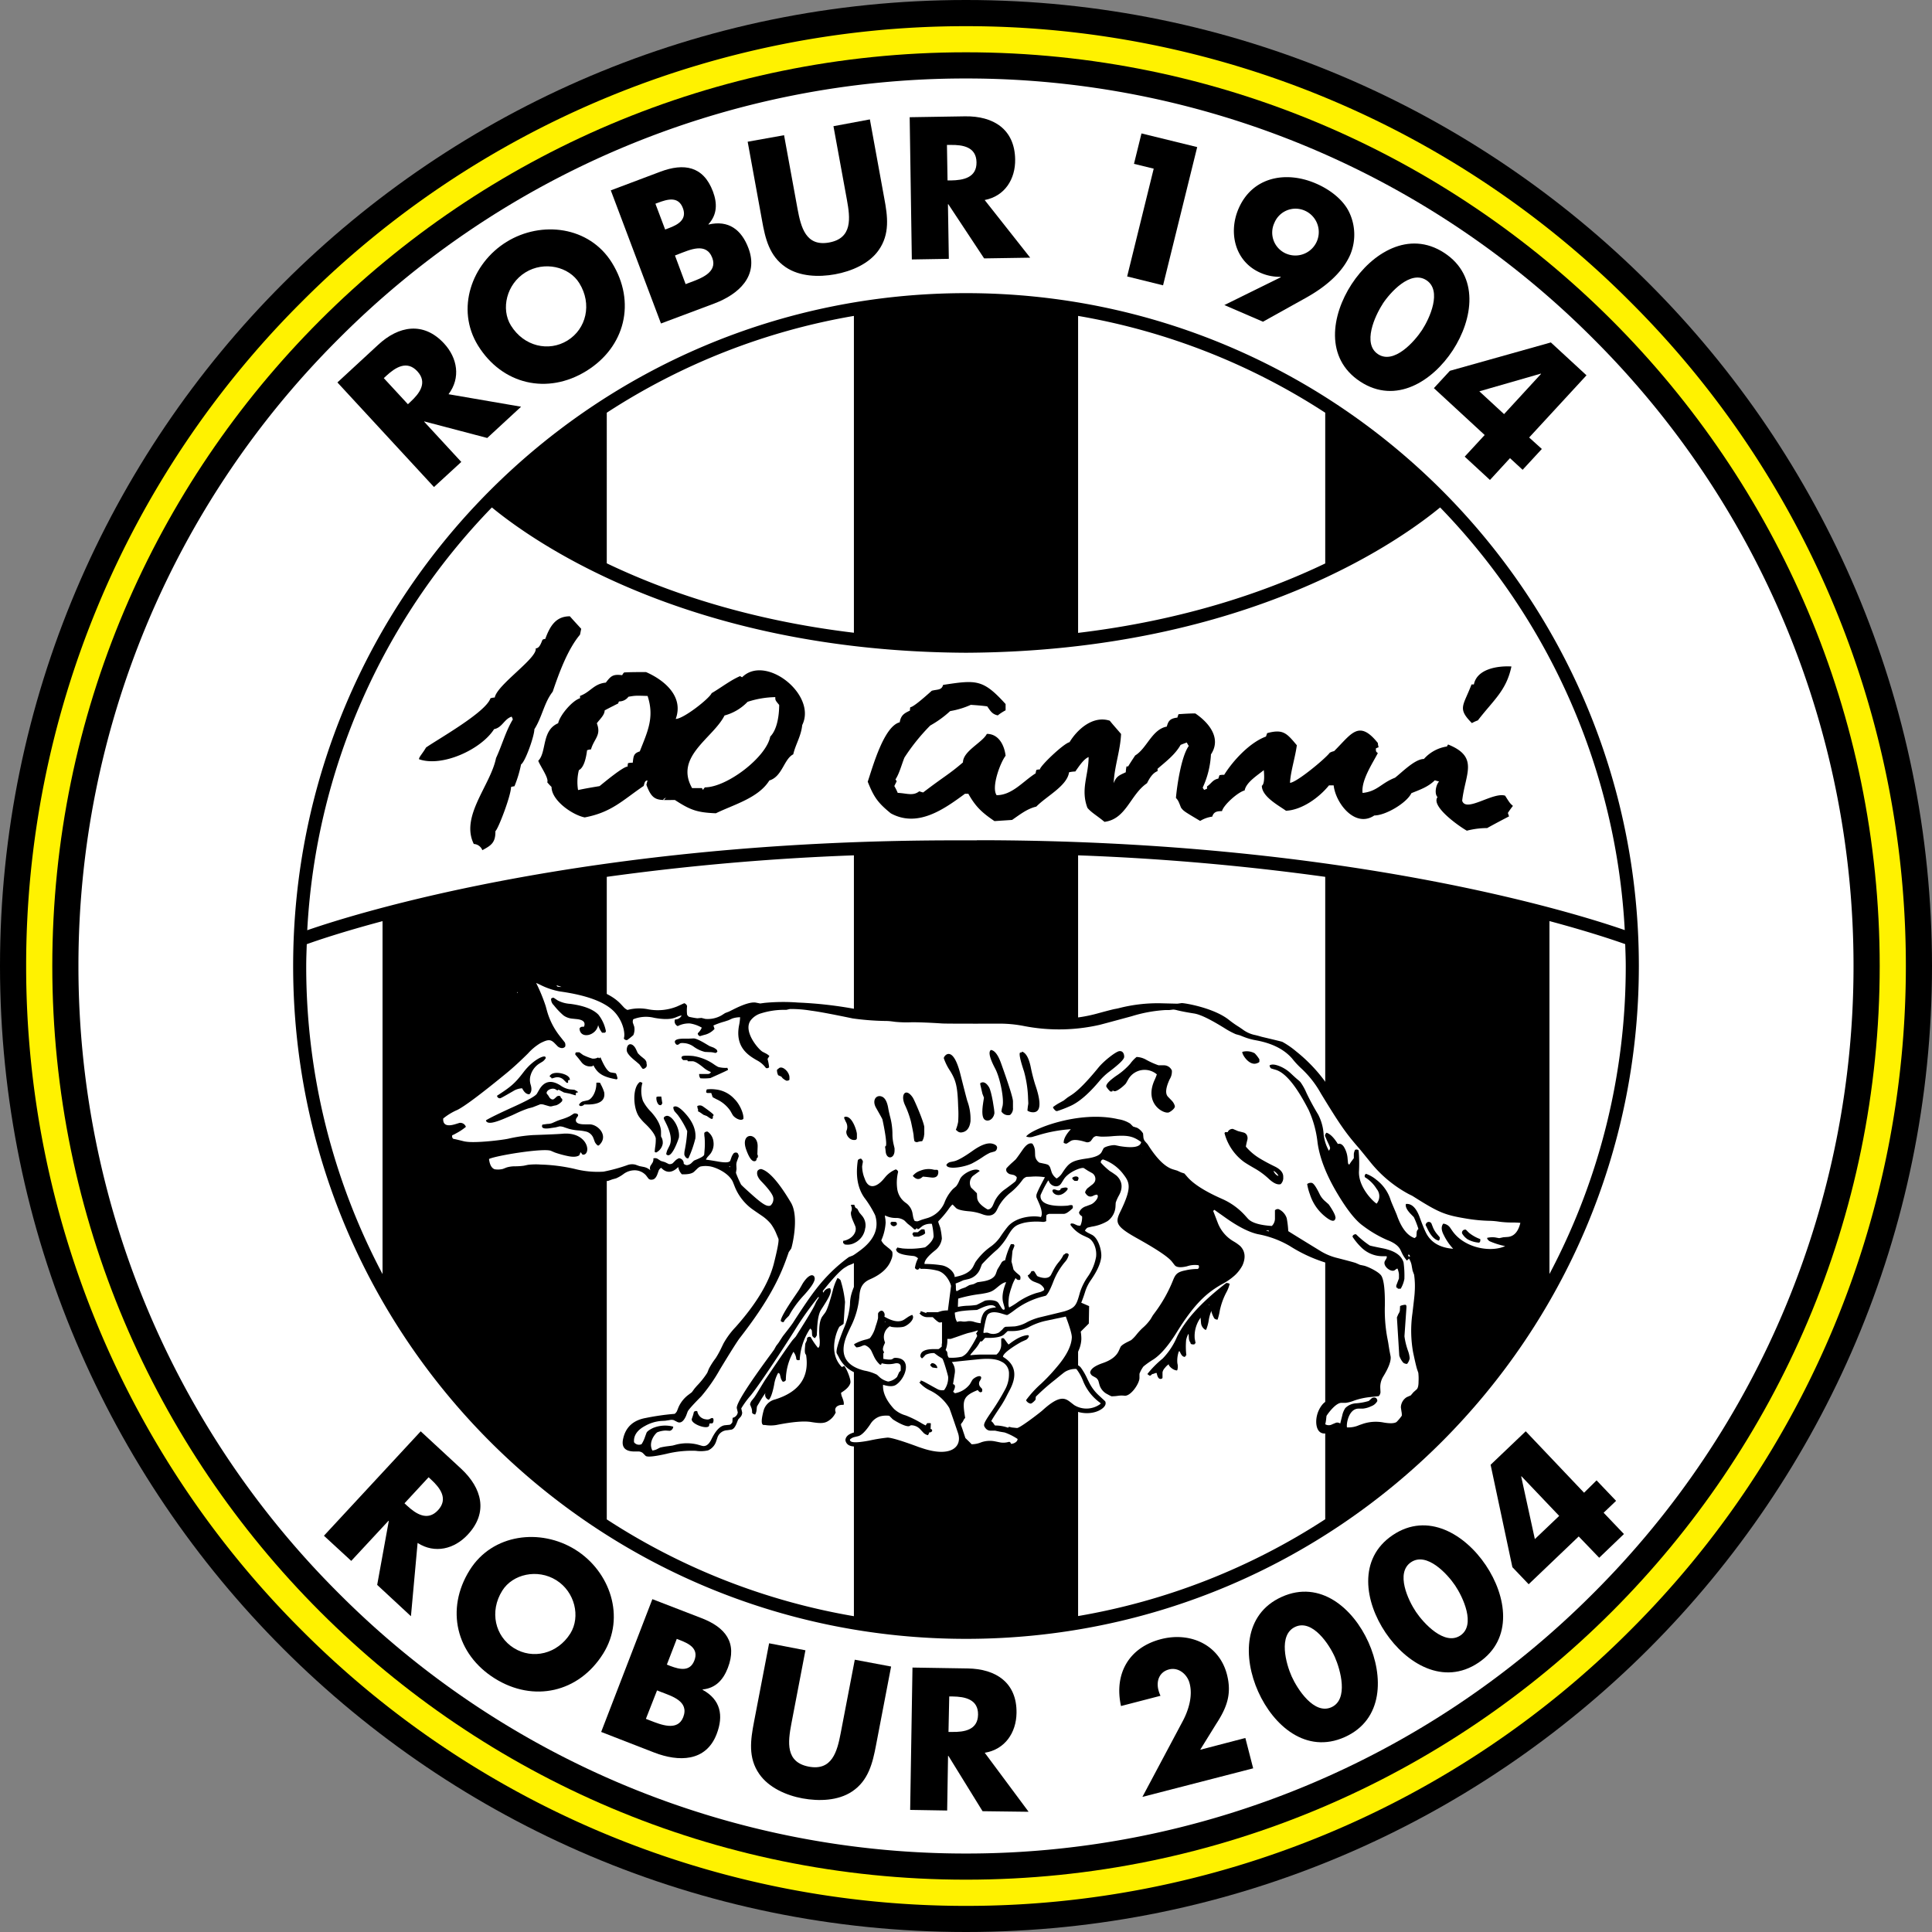 <svg id="Layer_1" data-name="Layer 1" xmlns="http://www.w3.org/2000/svg" viewBox="0 0 566 566"><rect x="0" y="0" width="566" height="566" fill="#808080" stroke="none"/><defs><style>.cls-1{fill:#fff200;}.cls-2{fill:#fff;}</style></defs><title>ac_siena2 [Converted]</title><path d="M22.5,396.39c0-156.06,126.94-283,283-283h0c156.06,0,283,126.94,283,283h0c0,156.06-126.94,283-283,283h0c-156.06,0-283-126.94-283-283Z" transform="translate(-22.5 -113.39)"/><path class="cls-1" d="M110.9,591a274.52,274.52,0,0,0,194.6,80.74h0A274.53,274.53,0,0,0,500.1,591h0a274.51,274.51,0,0,0,80.74-194.6h0a274.47,274.47,0,0,0-80.74-194.6h0a274.45,274.45,0,0,0-194.6-80.74h0a274.43,274.43,0,0,0-194.6,80.74h0a274.47,274.47,0,0,0-80.74,194.6h0A274.51,274.51,0,0,0,110.9,591Z" transform="translate(-22.5 -113.39)"/><path d="M37.82,396.39c0-147.6,120.07-267.67,267.68-267.68h0c147.6,0,267.67,120.08,267.68,267.68h0C573.17,544,453.1,664.06,305.5,664.06h0C157.89,664.06,37.83,544,37.82,396.39Z" transform="translate(-22.5 -113.39)"/><path class="cls-2" d="M45.48,396.39a259.2,259.2,0,0,0,76.25,183.77h0A259.16,259.16,0,0,0,305.5,656.4h0a259.15,259.15,0,0,0,183.76-76.24h0a259.24,259.24,0,0,0,76.25-183.77h0a259.24,259.24,0,0,0-76.25-183.77h0A259.15,259.15,0,0,0,305.5,136.38h0a259.16,259.16,0,0,0-183.77,76.24h0A259.2,259.2,0,0,0,45.48,396.39Z" transform="translate(-22.5 -113.39)"/><path d="M175.16,232.54l-9.92,9.16-18.4-4.84-.08.07,10.88,11.79-8,7.35-28.29-30.64,11.91-11c6-5.59,13.31-6.94,19.35-.4,3.9,4.23,4.92,10.06,1.29,14.85ZM142,231.81l.77-.72c2.6-2.4,5.07-5.59,2-8.92s-6.45-1.12-9.06,1.28l-.77.72Z" transform="translate(-22.5 -113.39)"/><path d="M201.79,190.39c7.1,11.48,3.87,24.66-7.52,31.69s-24.62,4-31.72-7.44c-6.63-10.73-1.87-24.07,8.34-30.38S195.16,179.66,201.79,190.39Zm-29.61,18.36c3.78,6.12,11.06,7.8,16.57,4.4s7.26-10.67,3.48-16.78c-3-4.9-10.31-6.57-15.81-3.17S169.16,203.86,172.18,208.75Z" transform="translate(-22.5 -113.39)"/><path d="M216.14,208.16l-14.7-39,14.5-5.46c6.93-2.61,12.61-1.67,15.42,5.78,1.32,3.52,1.25,6.79-1.3,9.59l0,.1c5.86-1.38,9.67,1.5,11.71,6.94,3.08,8.18-2.89,13.5-10,16.19Zm1.22-27.53,1.14-.43c2.69-1,5.31-2.53,4.06-5.84-1.34-3.58-4.58-2.59-7.32-1.56l-.73.27Zm6,16,1.3-.49c3-1.13,8.13-2.89,6.52-7.18-1.78-4.72-6.63-2.36-9.94-1.11l-1,.39Z" transform="translate(-22.5 -113.39)"/><path d="M277.34,148.37l4.21,23.07c1,5.28,1.7,10.54-1.65,15.26-2.81,4-8,6.18-12.77,7.05s-10.39.67-14.44-2.08c-4.8-3.23-6-8.41-6.94-13.69l-4.21-23.07L252.2,153l3.95,21.6c1,5.34,2.41,11.09,9.27,9.83s6.17-7.14,5.2-12.47l-3.95-21.6Z" transform="translate(-22.5 -113.39)"/><path d="M324.3,188.88l-13.49.21-10.49-15.87h-.11l.26,16-10.84.18L289,147.73l16.2-.26c8.24-.13,14.56,3.7,14.7,12.6.1,5.75-3,10.78-8.93,11.92Zm-24.21-22.63h1.05c3.54-.06,7.51-.79,7.44-5.32s-4.06-5.14-7.6-5.08h-1.06Z" transform="translate(-22.5 -113.39)"/><path d="M354.71,161.39l2.2-8.91,16.32,4-10,40.5-10.52-2.6,7.78-31.58Z" transform="translate(-22.5 -113.39)"/><path d="M381.19,202.76l16.52-8.14-.06-.14a13.79,13.79,0,0,1-5.88-1.17c-7.51-3.27-9.47-11.79-6.4-18.84,4.09-9.38,14-11.1,22.72-7.29,3.71,1.6,7.57,4.37,9.48,8a15.23,15.23,0,0,1,.52,12.78c-2.41,5.53-7.56,9.61-12.76,12.54l-12.83,7.14Zm14.66-24.09a6.69,6.69,0,0,0,3.39,9,6.86,6.86,0,1,0,5.49-12.58A6.69,6.69,0,0,0,395.85,178.67Z" transform="translate(-22.5 -113.39)"/><path d="M448.12,216c-5.93,9.07-16.71,16-27.13,9.17s-8.44-19.45-2.52-28.53,16.76-15.95,27.14-9.17S454.05,206.88,448.12,216Zm-20.58-13.51c-2.21,3.38-6,11.61-1.32,14.67s10.69-3.73,12.9-7.11,5.93-11.52,1.26-14.57S429.74,199.07,427.54,202.45Z" transform="translate(-22.5 -113.39)"/><path d="M474.2,244.92l-5.63,6.1-3.7-3.41L459,254l-7.4-6.83,5.85-6.34-14.88-13.73,4.69-5.08,29.58-8.31,10.44,9.63-16.8,18.22Zm-.23-22-.08-.07-18,5.18,7.24,6.68Z" transform="translate(-22.5 -113.39)"/><path d="M142.89,586.88,133,577.7l3.4-18.72-.08-.07L125.4,570.67l-8-7.37,28.35-30.59,11.89,11c6,5.6,8,12.73,1.9,19.26-3.9,4.22-9.64,5.69-14.7,2.44ZM141,553.8l.77.71c2.6,2.41,6,4.63,9.06,1.3s.61-6.52-2-8.93l-.77-.71Z" transform="translate(-22.5 -113.39)"/><path d="M199.21,597.83c-7.15,11.44-20.41,14.38-31.76,7.28s-14.51-20.3-7.35-31.74c6.68-10.69,20.75-12.33,30.93-6S205.89,587.14,199.21,597.83ZM169.64,579.4c-3.82,6.1-2.1,13.37,3.39,16.8s12.77,1.79,16.58-4.3c3-4.88,1.34-12.15-4.15-15.58S172.68,574.52,169.64,579.4Z" transform="translate(-22.5 -113.39)"/><path d="M198.62,620.78l15-38.9,14.45,5.58c6.91,2.67,10.52,7.15,7.65,14.58-1.36,3.51-3.59,5.91-7.35,6.29l-.05.1c5.3,2.88,6.22,7.56,4.12,13-3.14,8.15-11.15,8.14-18.27,5.39Zm13.1-3.83,1.29.5c3,1.16,8,3.26,9.65-1,1.81-4.69-3.37-6.16-6.67-7.44l-1-.4Zm6.14-15.89,1.14.44c2.68,1,5.65,1.65,6.92-1.65,1.38-3.57-1.69-5-4.42-6.05l-.73-.28Z" transform="translate(-22.5 -113.39)"/><path d="M283.56,601.62l-4.41,23c-1,5.27-2.23,10.44-7.06,13.63-4.07,2.71-9.68,2.87-14.46,2s-9.93-3.15-12.71-7.17c-3.31-4.75-2.53-10-1.52-15.27l4.42-23,10.64,2.05-4.13,21.56c-1,5.33-1.75,11.21,5.09,12.52s8.34-4.43,9.36-9.75l4.14-21.57Z" transform="translate(-22.5 -113.39)"/><path d="M323.84,644.17,310.35,644l-10-16.2h-.11l-.26,16-10.84-.18.68-41.7,16.2.26c8.24.13,14.43,4.16,14.28,13.07-.09,5.75-3.38,10.67-9.31,11.63Zm-23.47-23.39h1.06c3.53.06,7.53-.54,7.6-5.07s-3.9-5.27-7.44-5.32l-1,0Z" transform="translate(-22.5 -113.39)"/><path d="M387.34,622.55l2.29,8.89-32.45,8.37L369,617.61c1.69-3.17,3-7.4,2-11.09-.66-2.57-3.18-4.78-6-4.06s-3.83,3.33-3.12,6.06a9.9,9.9,0,0,0,.6,1.67l-11.57,3c-2.06-9.35,2.21-17.14,11.74-19.6,8.46-2.18,17,1.55,19.29,10.33,1.5,5.79-.05,9.78-3.2,14.6L374.11,626Z" transform="translate(-22.5 -113.39)"/><path d="M423.39,594.48c4.45,9.89,4.45,22.68-6.9,27.79S395.56,618.9,391.11,609s-4.4-22.7,6.89-27.79S418.94,584.6,423.39,594.48Zm-22.47,10.06c1.66,3.68,6.55,11.3,11.64,9s2.63-11,1-14.69S407,587.65,401.94,590,399.26,600.85,400.92,604.54Z" transform="translate(-22.5 -113.39)"/><path d="M457.77,571.91c6.06,9,8.21,21.61-2.11,28.56s-21.2.2-27.26-8.79-8.17-21.64,2.11-28.56S451.71,562.91,457.77,571.91Zm-20.45,13.7c2.26,3.35,8.36,10,13,6.92s.74-11.29-1.52-14.65-8.3-9.94-12.93-6.82S435.06,582.26,437.32,585.61Z" transform="translate(-22.5 -113.39)"/><path d="M490.23,547.08l5.72,6-3.65,3.48,5.95,6.24L491,569.75,485,563.51l-14.66,14-4.77-5-6.38-30,10.29-9.81,17.09,18Zm-22-1.2-.08.07,4,18.33,7.13-6.79Z" transform="translate(-22.5 -113.39)"/><path d="M305.5,199.27c-108.87,0-197.12,88.25-197.12,197.12S196.63,593.5,305.5,593.51s197.11-88.26,197.12-197.12S414.37,199.27,305.5,199.27Zm-105.24,171a720.5,720.5,0,0,1,72.4-6.3v222.9a191.73,191.73,0,0,1-72.4-28.36Zm138.08-6.3a720.5,720.5,0,0,1,72.4,6.3V558.47a191.9,191.9,0,0,1-72.4,28.36Zm-29.66-4.39h-6.36c-107.84,0-175.8,21.47-189.81,26.33A192.47,192.47,0,0,1,166.6,262.05c10.3,8.46,55.49,42.17,138.89,42.57,83.42-.4,128.61-34.11,138.91-42.57a192.55,192.55,0,0,1,54.09,123.82C484.47,381,416.5,359.54,308.68,359.54Zm102.06-81.12c-17.23,8.25-41.25,16.61-72.4,20.34V205.94a192.06,192.06,0,0,1,72.4,28.36ZM272.66,298.76c-31.14-3.73-55.17-12.09-72.4-20.34V234.3a191.9,191.9,0,0,1,72.4-28.36ZM112.37,390c2.76-1,10.25-3.56,22.2-6.75v103.4a192.43,192.43,0,0,1-22.36-90.24C112.21,394.24,112.3,392.11,112.37,390Zm364.06,96.64V383.23c11.94,3.2,19.42,5.77,22.19,6.75.07,2.13.16,4.26.16,6.41A192.38,192.38,0,0,1,476.43,486.62Z" transform="translate(-22.5 -113.39)"/><path d="M163.81,362.46a2.85,2.85,0,0,0-2.51-1.82c-4-8.13,4.91-17.17,6.52-25.17,1.71-3.66,2.85-7.9,4.92-11.32a5.41,5.41,0,0,0-.35-.81c-2.18.69-2.75,3.21-5.14,3.66-3.78,5.95-15.22,11.21-22,8.81,0-.68,1-1.6,2.06-3.43,3.43-2.41,17.5-10.29,18.87-14.41a4,4,0,0,1,1.26-.23c.69-3.78,12.58-11.56,12-14.41,1.14,0,1.59-1.61,2-2.52a1.61,1.61,0,0,1,.8-.23c1.38-3.78,3.09-6.64,7.21-6.64,1,1.15,2.18,2.41,3.32,3.66-.12.58-.23,1.15-.35,1.72-3.65,4.34-6.18,11.33-8,16.71-2.52,3.19-3.09,7.43-5.37,11,0,1.95-2.64,9.5-3.9,10.3a34.78,34.78,0,0,1-1.94,6.41,3.39,3.39,0,0,0-1,.22c0,2.52-3.78,12.36-4.58,12.93C167.7,360.29,166.33,361.1,163.81,362.46Z" transform="translate(-22.5 -113.39)"/><path d="M452.23,356.75c-2.07-1.15-10.64-7.1-8.59-9.84-1-1-.45-3.66.46-4.57-.46-.12-.91-.24-1.26-.35-1.94,1.94-4.35,2.75-6.86,3.77-1.38,2.87-7.55,6.53-10.86,6.53-5.61,3.77-11.33-3.55-11.91-8.82h-1.37c-2.86,3.55-7.89,7.21-12.59,7.44-2.05-1.49-7.08-4.11-7.08-7.32.91-.57.68-3.54.57-4.58-1.95,1.6-5.15,3.55-5.61,5.95-1.94.46-6.18,4.24-6.64,6.06-1.36,0-2.4.12-2.85,1.61a9.17,9.17,0,0,0-3.54,1.26c-4.82-2.87-4.82-2.87-5.61-3.89-.81-2.06-.81-2.06-1.49-2.86.34-3.78,1.6-12.24,3.77-15.22a4.81,4.81,0,0,1-.57-1c-.69.23-1.25.46-1.83.69-1.6,2.86-4.35,4.92-6.75,7v.69c-1.48.56-2.4,2.17-3.09,3.54-4.91,3.32-6.06,10.52-12.46,11.32-2.18-1.82-3.89-2.74-5-4.11-2.06-5.49.35-9.5.35-14.87-1.49.57-3,3-3.9,4.23a8.64,8.64,0,0,0-1.83.23c-.56,4-6.63,7-9.6,10.06-2.63.58-4.92,2.41-7.09,3.9l-5.16.34c-3.54-2.41-5.48-4.12-7.65-8h-1c-6.06,4.46-13.84,10.06-21.73,5.72-3.78-3.09-4.92-4.69-6.75-9.26,1.37-4,4.69-16.25,9.37-17.4.35-2.05,1.27-2.63,3-3.43a3.23,3.23,0,0,1,.11-1c1,0,5.49-4.13,6.29-4.82,1.71-.45,2.86-.11,3.31-1.71,9.73-1.48,11.68-1.71,18.31,5.61v1.83a14.76,14.76,0,0,0-2.29,1.49c-1.6-.35-2.06-1.15-3.09-2.64-1.6-.23-3.2-.34-4.81-.45a24.67,24.67,0,0,1-6.05,1.83,30.41,30.41,0,0,1-5.84,4.23,58.67,58.67,0,0,0-7.55,9.38c-.8,1.95-1.49,4.69-2.63,6.41a2.72,2.72,0,0,1,.35.57c-.24.45-.46.91-.69,1.37.34.57.69,1.26,1,2,2.64.11,4.47,1,6.3-.46.34.11.68.23,1.14.34,6.29-4.81,7.55-5.26,11.67-8.81,0-3.31,5.72-5.83,7-8.35,3.54,0,5.15,3.44,5.49,6.41-1.6,2.06-4.24,9.26-2.63,11.55,4.58,0,7.78-4.12,11.44-6.41a3.13,3.13,0,0,1,.23-1,3,3,0,0,1,1-.12c0-1,7-7.66,8.69-8,2.29-3.77,6.87-7.89,11.79-6.29,1,1.26,2.17,2.52,3.31,3.89-.23,5-1.94,9.38-2.17,14.41.8-2.06,1.6-2.28,3.55-3.2a9.1,9.1,0,0,1,.22-1.71H353c.69-1.15,1.38-2.17,2.06-3.21,3.43-2.06,4.92-7.66,9.27-8.46.46-1.83,1.14-2.4,3.09-2.63.11-.35.22-.69.34-1,1.6-.11,3.21-.22,4.92-.22,3.89,2.63,7.77,7.21,4.58,12a26.34,26.34,0,0,1-2.41,9.72,2.13,2.13,0,0,0,.46.69,5.33,5.33,0,0,1,.8-.34v-.69c1.37-.92,1.6-1.94,3.31-2.29.12-.34.23-.69.35-1a5.8,5.8,0,0,1,1.37-.11c2.64-4.24,7.55-9.5,12.24-11.21.12-.35.23-.69.35-1,4.68-1.26,5.72,0,8.69,3.55-.46,3.54-1.83,7.66-2,11,1.82,0,10.29-7,11.65-8.81a4.38,4.38,0,0,1,1.26-.46c5.05-5,7.22-9.38,12.82-2.4a6.29,6.29,0,0,0,.23,1.26,4.8,4.8,0,0,0-.8.34c0,.92,0,.92.57,1.37-1.6,3.09-4.92,8-4.47,11.67,4.36-.46,5.39-2.86,9.51-4.46,2.05-1.6,5.83-5.49,8.46-5.49a11.25,11.25,0,0,1,6.75-3.66,2.33,2.33,0,0,1,.34-.58c9.15,3.67,5,8.58,4.12,16.48,1.14,3.55,9-2.63,12.58-1.49,1.38,2.18,1.38,2.18,2.29,3a24,24,0,0,0-1.48,2.06c.11.34.23.68.34,1-2.17,1.14-4.35,2.28-6.41,3.43A24,24,0,0,0,452.23,356.75Z" transform="translate(-22.5 -113.39)"/><path d="M193.8,352.86c-3.54-.69-9.72-4.92-9.72-8.93a14.27,14.27,0,0,1-1.26-1.37c.57-1.14-2.17-4.92-2.63-6.29,2.51-2.52.92-8.92,5.83-11,.46-2.29,4.12-6.64,6.41-7.32v-.69c3.09-1.14,4-3.54,7.55-3.89,1.49-1.94,2.06-2.52,4.8-2.18a2.36,2.36,0,0,1,.58-.8c2.06-.11,4.23-.11,6.4-.11,5.49,2.4,11.1,7.21,8.7,13.73,2.29,0,9.95-6.06,10.52-7.55,2.75-1.6,5.5-3.78,8.35-5a3.17,3.17,0,0,0,.58.34c6.86-6.87,22,5.15,17.61,14-.34,3.31-1.94,5.6-2.63,8.58-2.74,1.37-3.2,6.52-7,7.66-3.2,5.15-10.52,7.09-15.67,9.61-5.49-.23-7.44-.92-12-3.89-5,0-6.52.57-8.35-4.46.11-.46.22-.91.34-1.26-.91,0-.91,1-1.14,1.6C204.91,347.82,201.7,351.37,193.8,352.86Z" transform="translate(-22.5 -113.39)"/><path class="cls-2" d="M216.91,347.94c-.11-.46-.11-.46.8-.92A3.22,3.22,0,0,0,216.91,347.94Z" transform="translate(-22.5 -113.39)"/><path class="cls-2" d="M191.85,344.85a14.4,14.4,0,0,1,.24-5.84c1.6-.8,2.17-4,2.4-5.83a3.25,3.25,0,0,1,1.14-.23c.92-3.2,3.09-4.11,1.72-7.66.8-1.14,2.29-2.4,2.29-3.78,1.26-.68,2.63-1.37,4-2.06a.9.9,0,0,1,.23-.57,3.37,3.37,0,0,0,2.74-1.37c2.06-.35,2.06-.35,5.61-.23,2.06,6.29,0,10.41-2.29,16.24-1.83.58-1.83,1.38-2.06,3.32a5.33,5.33,0,0,0-1.37.12,3,3,0,0,0-.12,1c-1.36,0-7.08,4.81-8.23,5.73C196,344.05,193.92,344.39,191.85,344.85Z" transform="translate(-22.5 -113.39)"/><path class="cls-2" d="M228.46,344.85a2.37,2.37,0,0,0-.34-.57h-2.86c-5.26-9.27,6.18-14.65,9.5-21.28a14.61,14.61,0,0,0,6.75-4,27.43,27.43,0,0,1,8.12-1.38c0,.92,0,.92,1.14,2.29,0,3-.57,7.21-2.62,9.27-1.15,6.06-12.7,14.87-19.12,14.87A2.24,2.24,0,0,0,228.46,344.85Z" transform="translate(-22.5 -113.39)"/><path d="M453.71,325.23c-4.34-4.35-2.51-5-.11-11.33h.69c.91-4.57,7-5.49,11-5.26-1.48,7.09-5.26,9.84-9.83,15.79A11.13,11.13,0,0,0,453.71,325.23Z" transform="translate(-22.5 -113.39)"/><path d="M469.29,470.58a1.5,1.5,0,0,0-1-.54l-1.25,0-1.13-.29-1.25,0c-6.48.27-18.28-3.51-20.28-4.62l-1-.62-1.16-.45a72.49,72.49,0,0,1-9.33-5.75A82.55,82.55,0,0,1,422.23,447a167,167,0,0,1-9.62-13.94,45.93,45.93,0,0,0-10.42-11.68,24.85,24.85,0,0,0-4-2.76q-.23-.11-6-1.47l-1.19-.34-1.2-.28a9,9,0,0,1-3.3-1.59l-1-.68a30,30,0,0,1-2.95-2.07c-4.47-3.58-13.2-5-13.89-4.93l-1.23.17q-.18,0-4.95-.12a45.63,45.63,0,0,0-12.19,1.43c-.29.07-.7.16-1.21.25s-2.18.52-4.79,1.23a43.79,43.79,0,0,1-9.73,1.59c-.85,0-1.68.09-2.5.17a47.73,47.73,0,0,1-8.77-.32L322,411.6l-1.2-.24a40.18,40.18,0,0,0-7.51-.5c-9.13,0-14.53-.06-16.17-.22q-.75-.08-6.19,0a76.82,76.82,0,0,1-17.3-1.54,118.66,118.66,0,0,0-17.32-2,56.44,56.44,0,0,0-9.87.1l-1.23.17-1.21-.24c-1.3-.27-3.58.41-6.82,2.06l-1.15.57-1.1.42-1,.64a8.12,8.12,0,0,1-4.79,1.07L228,411.6l-1.22.11a23.94,23.94,0,0,1-2.43-.44,1.46,1.46,0,0,1-.56-.65,11.11,11.11,0,0,1,0-2.49,1.27,1.27,0,0,0-.84-.84l-2.07.94a15.05,15.05,0,0,1-8.41.86,13.34,13.34,0,0,0-6.15.18,3.94,3.94,0,0,1-.95-.66l-.83-.89q-3.9-4.32-13.34-5.79a44.22,44.22,0,0,1-10.52-3.32,24.83,24.83,0,0,0-3.27-1.29,1.61,1.61,0,0,0-1.33,1.81,19.17,19.17,0,0,1,1.58,3.26c-.26.38-.48.58-.69.58h-3.81a1.18,1.18,0,0,0-.72.78c.17.38.32.76.46,1.15.34,1,.79,2.15,1.36,3.46.15.35.42,1.12.8,2.34a26.18,26.18,0,0,0,1.25,3.51,6.52,6.52,0,0,0,1.52,1.86l.91.8a1.93,1.93,0,0,1,.4.8,25.49,25.49,0,0,0-7.51,5.73,47.24,47.24,0,0,1-4.36,4.14c-1.29,1.07-2.53,2.06-3.74,3a68.51,68.51,0,0,1-8.9,6.27l-1,.51c-3.84,1.91-4.17,2.63-3.52,5.39.46,2,.89,3,1.29,3.23l1.09.5a8.78,8.78,0,0,1,.9.53l.87.85c1.34,1.31,3.64,2,6.92,2.17a38.6,38.6,0,0,0,6.13-.77,24.42,24.42,0,0,1,5-.36q-1.66,1.35-5.58,1.62c-1.9.14-3,.44-3.4.91s-.48.79-.38,1l.46,1.14.21,1.23a19.28,19.28,0,0,0,1.28,2,5,5,0,0,0,5.54,1.34l1-.45c1.48-.63,4.33-1,8.58-1a18.49,18.49,0,0,1,6.07.69,21.31,21.31,0,0,0,4.8,1.17l1.26.09,1.12.34a23.87,23.87,0,0,0,7.41.4l1.17-.43,1.14-.31a11.26,11.26,0,0,0,2.05-1.17,5.48,5.48,0,0,1,3.45-1.19,4.47,4.47,0,0,1,3.28,1.5l.7.93a1.1,1.1,0,0,0,1,.31c.68,0,1.23-.54,1.62-1.59l.42-1.17a1.84,1.84,0,0,1,.69-.71c1.54,1.62,3.21,1.55,5-.23a3.93,3.93,0,0,0,1.06,2.13c1.78.07,3-.2,3.58-.75l.88-.84a3.31,3.31,0,0,1,.92-.67,7.46,7.46,0,0,1,2.52-.1c1.52.11,5.63,1.72,7,4.5l.46,1.14a15.15,15.15,0,0,0,5,6.74c.56.41,1.57,1.11,3,2.08a12.79,12.79,0,0,1,2.7,2.41,13.54,13.54,0,0,1,1.74,3.21l.48,1.14q.32.74-1.35,7.37Q247,492.07,238,502.17a23.68,23.68,0,0,0-3.54,4.79l-.55,1.13a26.84,26.84,0,0,1-1.75,3.2,21.35,21.35,0,0,0-2,3.13l-.46,1.15a24,24,0,0,1-3,3.77c-.5.57-.76.88-.78.91l-.73,1-.92.7a9.17,9.17,0,0,0-3,3.72l-.46,1.16a2.43,2.43,0,0,1-.65.76,72.83,72.83,0,0,0-8.53,1.22c-3.68.67-5.89,2.74-6.6,6.2q-.75,3.62,3.41,3.61h1.27a2.19,2.19,0,0,1,1.09.43l.82.83c.43.43,2.46.25,6.1-.57a31,31,0,0,1,8.6-.89,9.92,9.92,0,0,0,3.63-.13,4.33,4.33,0,0,0,2.36-2.66l.4-1.18a3.16,3.16,0,0,1,2.85-2.06l1.18-.17q.87-.13,1.56-1.83l.45-1.13.79-.87a2.1,2.1,0,0,0,.39-1.17l-.27-1.23a26.94,26.94,0,0,1,2.83-3.86q2.44-3.09,8.22-11.87,3.49-5.31,5.25-8.18a95.6,95.6,0,0,1,6.33-8.79c.07.17.09.27.07.3l-.64,1c-.05.08-.23.46-.53,1.12q-.84,1.79-4.94,8.24l-.62,1-.81.9c-.62.7-3.35,4.66-8.23,11.89l-.62,1c-1.49,2.48-2.34,3.87-2.57,4.14l-.76.95a2.65,2.65,0,0,0-.41,1l.43,1.08a3.58,3.58,0,0,1,.17,1.26c0,.27.32.49.9.63a3.3,3.3,0,0,0,.38-1.05l.14-1.27a11.93,11.93,0,0,1,.59-1,28.12,28.12,0,0,1,1.91-3,1.53,1.53,0,0,0,1,2c.57-.63,1.09-2.09,1.54-4.41a9.83,9.83,0,0,1,1.19-3.49c.28.14.44.27.47.38l.3,1.19a3.39,3.39,0,0,0,.54,1,.86.86,0,0,0,.93-.46,16.92,16.92,0,0,1,2.22-8.27,3.87,3.87,0,0,1,.85,2.17c.21.29.55.36,1,.21a18.08,18.08,0,0,1,3.06-9.2c.31.26.48.48.49.65l.08,1.26c0,.28.27.59.75.91a2.13,2.13,0,0,0,.63-.88s0-.46.06-1.27c.1-3,.48-5.05,1.16-6.12l.64-1c1.7-2.69,2.69-4.37,2-5.37a2.06,2.06,0,0,0-1.93,1.32.76.76,0,0,1-.17-.51c3-3.78,5.18-6.07,6.45-6.85l.95-.58,1.16-.46,1.13-.58,1.16-.45,1.09-.54c.21-.11.52,0,.92.29l1,.63a13.16,13.16,0,0,0,2.3.77.9.9,0,0,1,.22.78,5.53,5.53,0,0,1-1.05.66l-1.15.46c-.16.06-.89.47-2.19,1.22-1.7,1-3,3-3.76,6.1a12,12,0,0,0-.28,2.51,22.57,22.57,0,0,1-1.87,7.17c-1.66,4.14-2.31,6.52-2,7.17l.56,1a9.38,9.38,0,0,0,6.39,5.16l1.22.26c1.81.38,2.85.93,3.11,1.66a4.1,4.1,0,0,1,0,1.24l-.25,1.25c-.3,1.5.38,4.15,1,4.76l.88.84a2.21,2.21,0,0,1,.37.66c-1.79.11-3.35,1.29-4.68,3.51a5.28,5.28,0,0,1-2.49,2.51l-1.2.35c-1.52.44-2.31,1.19-2.38,2.22.24,1.24,1.19,1.85,2.84,1.84a41,41,0,0,0,7.34-1,9.07,9.07,0,0,1,4.86.24l1.18.38c1.46.47,3,1,4.63,1.65a20.64,20.64,0,0,0,7.25,1.6c2.93,0,5-1,6.1-3a7.66,7.66,0,0,0,4.86.83,19,19,0,0,1,1.08,2.53c.7.72.08,3.65,2.39,4a.86.86,0,0,0,.85-.94c0-.19,0-.37,0-.52-1.19-1.43-1.14-3.6-1.92-5.43a17.57,17.57,0,0,1,4.76-.15c2.3.32,3.87.09,4.7-.67q1.75-1.63.36-3.06a8.83,8.83,0,0,1,1-.64l1.13-.56a34.68,34.68,0,0,0,3.94-3.25,48.12,48.12,0,0,0,4.69,3.22l.63.42-.19-.74a4.43,4.43,0,0,1-.13-1.05c0-1.92,1.35-3.5,2.18-5.45,0-.21.12-.45.19-.68a2,2,0,0,1,.5.29l.92.8c1.94,1.69,6.59,2.08,9.2,0,.8-.66,1.07-1.34.79-2,0-.06-.61-.6-1.76-1.67a12.93,12.93,0,0,1-2.92-3.81l-.55-1.1a18.92,18.92,0,0,0-1.83-3.22,2.45,2.45,0,0,0-3.3-.7c.06-.15.67-1.19,1.84-3.13a9.23,9.23,0,0,0,1.51-4.59,12.66,12.66,0,0,0-.18-2.25l2.37-2.36.09-5.11-2.31-1c.37-.89.77-2,1.21-3.41a12.16,12.16,0,0,1,1.65-3.25c1.81-2.62,2.8-4.84,3-6.69s-.83-5.6-2.74-6.55l-1.13-.57a4.71,4.71,0,0,1-.9-.62,2,2,0,0,1,.79-.91l1.2-.28a12.71,12.71,0,0,0,4.63-1.63,5.63,5.63,0,0,0,2.32-4.14l.07-1.25a12.14,12.14,0,0,1,1-2.22c1.16-2.2.91-4.1-.73-5.68a22,22,0,0,0-2-1.37A21.16,21.16,0,0,1,345,454a.82.82,0,0,1,.65-.94,12.56,12.56,0,0,1,5.69,4c2.06,2.66,3,3.89-.67,11.39-1.55,3.16-1.23,4.28,5.17,7.83,5.61,3.14,9,5.4,10.05,6.8l.73.94c.53.67,1.73.79,3.6.35a7.15,7.15,0,0,1,3.43-.31c.2.52.11.88-.27,1.09a15.65,15.65,0,0,0-3.7.43c-2.36.47-2.85,1.21-3.52,2.86a41.62,41.62,0,0,1-5.28,9.43c-.45.61-.68.92-.69.95l-.59,1a14,14,0,0,1-2.39,2.64,18.36,18.36,0,0,0-1.64,1.76,11.24,11.24,0,0,1-1.68,1.77l-1.13.57c-1.13.57-1.79,1.05-2,1.46l-.5,1.1c-.7,1.57-2.26,2.76-4.67,3.59s-3.57,1.72-3.72,2.77a1.71,1.71,0,0,0,.62.94l1.09.61a2.09,2.09,0,0,1,.72.95l.33,1.21a4.51,4.51,0,0,0,2.37,2.69,9.94,9.94,0,0,0,1.13.57,13.17,13.17,0,0,0,2.08-.17,7.29,7.29,0,0,1,1.74,0c1.79.19,4.33-3.49,4.37-5.17l0-1.26a8.93,8.93,0,0,1,1.16-2.13,24.12,24.12,0,0,1,2.91-2.06q3.29-2.16,7-8.21c5-8,8.53-11.28,13.13-13.86a17.5,17.5,0,0,0,3.83-2.67,11,11,0,0,0,2.15-2.84c1-2.28.78-4.16-.67-5.65a12.6,12.6,0,0,0-2-1.4,10.73,10.73,0,0,1-4.58-5.42c-.63-1.66-1.07-2.79-1.32-3.41a.73.73,0,0,1,.35-.37l1,.72,1,.7,1,.71q5.77,4.13,9.76,5a28.79,28.79,0,0,1,9.3,3.45,43.64,43.64,0,0,0,11.24,5.1l1.19.34a66.35,66.35,0,0,1,8.13,2.56c4.3,2.4,4.87,2.86,5.15,7.43,0,.58.09,4,.16,10.16a42.83,42.83,0,0,0,.59,6.27,7.59,7.59,0,0,1-.92,4.81c-1.09,2-1.65,3.11-1.68,3.21l-.32,1.2c-.21.79-2.89,1.07-3.26,1l-1.2-.28c-2.47-.57-3.35.14-5.31,2l-.86.86a2.38,2.38,0,0,1-1.06.48L411,524c-.78.22-2.09,1.88-2.62,3.85-.79,2.91,0,6.79,3.8,5.08l1.09-.49a2,2,0,0,1,1.16-.2,6.08,6.08,0,0,1,1.08.59l1,.63,1.21.22,1.21.25,1.23-.21,1.21-.22a19.25,19.25,0,0,1,4.87-.41c3.27.2,5.6-.32,7-1.6,1.22-1.11,1.73-2.18,1.5-3.21l-.27-1.23a3.89,3.89,0,0,1,.14-2.44,3.07,3.07,0,0,0,1.05-.15c.58-.17.88-.34.94-.48l.49-1.15.89-.84.87-.83c.47-.44.94-3.68.47-6.13-.05-.28-.29-1.08-.69-2.42-1.69-5.7-1.52-9-.77-15q1-7.59.12-11.34a20.66,20.66,0,0,1-.37-2.48,6.53,6.53,0,0,0-1.09-3.48.79.79,0,0,1,.2-.54,5.41,5.41,0,0,0,3.2,1.27l.08-1.2a.79.79,0,0,1,.53-.15,15.15,15.15,0,0,0,6.6,3.28,6.32,6.32,0,0,0,3.64.12l1-.44a2.45,2.45,0,0,1,1.18-.07.92.92,0,0,0,.27-1c-.66-.47-1.31-.93-2-1.37.09,0,.82.25,2.17.7,3.76,1.27,4.51,1.14,7.25.44A12.28,12.28,0,0,0,466,478.4l-.16-1a2.74,2.74,0,0,1,.64-.71l1-.63a4.26,4.26,0,0,0,2-3A7.49,7.49,0,0,0,469.29,470.58Z" transform="translate(-22.5 -113.39)"/><path class="cls-2" d="M458.2,476.05c-.08.2.12.52.62.93a21.84,21.84,0,0,0,4.64,1.47c-4.28,1.95-11.95.56-15.45-4.41l-.69-1a2.8,2.8,0,0,0-2-1.17c-.65.81-.6,1.93.16,3.36a16.41,16.41,0,0,0,2.74,4q-5.88-.45-8-4.76c-.36-.71-1-2.23-1.84-4.55-1-2.71-2.37-4-4-3.81-.22.78.28,1.77,1.48,3l.84.86a26.92,26.92,0,0,1,1.34,3.45,1.67,1.67,0,0,0-.5.84l-.08,1.25c0,.18-.2.37-.56.59-2.12-.74-3.83-2.95-5.13-6.61,0-.08-.49-1.21-1.41-3.37-.23-.55-.38-.94-.45-1.15a11.93,11.93,0,0,0-4.17-5.94,10,10,0,0,0-3.05-1.76.77.77,0,0,0-.32,1,10.2,10.2,0,0,1,3.42,3.41,3.36,3.36,0,0,1,0,4.33c-.84-.48-5.26-4.59-5.17-9.31a43.18,43.18,0,0,0-.1-6.3.87.87,0,0,0-1.05-.13,3.58,3.58,0,0,0-.35,1.15l0,1.27-.69.92c-.16.22-.39.56-.67,1-.21-.2-.33-.35-.34-.45l-.12-1.27a7.56,7.56,0,0,0-1.12-3.56c-.53-.76-1.11-1-1.74-.8q-1.75-2.82-3.34-3.3c-.37.42-.5.75-.39,1l.48,1.15.52,1.12a7.48,7.48,0,0,1,.46,1.14,1.37,1.37,0,0,1-.37.86,13.12,13.12,0,0,1-1.52-4.67,14.55,14.55,0,0,0-1.61-5.93,69.62,69.62,0,0,1-3.45-6.37,16.2,16.2,0,0,0-1.77-3.16,11.18,11.18,0,0,0-.9-.8c-.41-.34-1-.88-1.8-1.63a10.61,10.61,0,0,0-2.91-2c-1.64-.74-2.77-.87-3.42-.41.12.54.31.84.58.91l1.19.35q4.29,1.23,9.72,11.83a31.33,31.33,0,0,1,2.59,9.56q.93,6.69,5.76,14.81c2.81,4.72,5.28,7.87,7.45,9.44a34.49,34.49,0,0,0,7.27,4.27c2,.76,3.26,1.73,3.8,2.87l.53,1.11a10.08,10.08,0,0,0,1.35,2l.62-.56a5.7,5.7,0,0,1,.83,2.31l.23,1.23.44,1.18a23.76,23.76,0,0,1,.17,5.06c0,.57-.24,2.67-.67,6.29a36.09,36.09,0,0,0,.2,11.36c.51,2.42.88,4,1.13,4.86l.4,1.16a15.26,15.26,0,0,1,.07,2.54c0,1.24-.2,2-.57,2.33l-.91.8-.81.95-1.15.5a3.62,3.62,0,0,0-1.74,3l.18,1.24a4.4,4.4,0,0,1,.09,1.21,14,14,0,0,1-1.55,1.85c-.64.41-1.86.46-3.67.16a12.05,12.05,0,0,0-6.06.33l-1.17.4a7.76,7.76,0,0,1-3.61.68c-.23-1.11.53-5.5,3.41-5.5h1.27a7.21,7.21,0,0,0,2.38-.68,3.33,3.33,0,0,0,1.82-1.52,1,1,0,0,0-.52-1,1.35,1.35,0,0,0-1.13.18l-.85.78a17.25,17.25,0,0,1-3.64.68,4.81,4.81,0,0,0-3.23,1.4,6.12,6.12,0,0,0-.9,2.2c-.37,1.45-.56,2.23-.59,2.33a1.47,1.47,0,0,0-1.22-.24l-1.09.45a2.05,2.05,0,0,1-2.08,0,9.24,9.24,0,0,0,.23-1.17l.14-1.26c0-.08,2.51-3.83,4.38-3.85h1.27a9.39,9.39,0,0,0,2.39-.63,20.48,20.48,0,0,1,4.84-1.06l2.43-.27a1.84,1.84,0,0,0,.51-1.13l-.06-1.28a5.91,5.91,0,0,1,.95-3.47c1.5-2.47,2.2-4.34,2.09-5.63,0-.05-.08-.45-.23-1.23s-.27-1.51-.42-2.5c-.07-.52-.24-1.33-.45-2.47a44.81,44.81,0,0,1-.6-8.84c.05-4.53-.28-7.42-1-8.66s-4.09-2.77-5.08-3l-1.21-.25-1.16-.51q-.45-.21-6-1.63a17.2,17.2,0,0,1-4.56-2q-9-5.51-9.29-5.74a27.37,27.37,0,0,0-.45-3.78,4.4,4.4,0,0,0-2.39-2.66,1.13,1.13,0,0,0-1.06.34c0,1.52,0,2.34,0,2.45a3,3,0,0,1-.92,2.14c-3.57-.23-5.91-.94-7-2.14l-.8-.89a19.82,19.82,0,0,0-6.84-4.93q-7.47-3.3-10.19-6.51l-.78-.9-1-.33-1.09-.51-1.18-.35q-3.25-.94-6.89-6.43l-.65-1-.79-.89a2.27,2.27,0,0,1-.4-1l-.11-1.23a4.64,4.64,0,0,0-1.74-1.65l-1.18-.37-.85-.86a8.9,8.9,0,0,0-3.47-1.28c-11.57-2.71-25.7,3-27,5.06a3,3,0,0,0,2.2,0l1.19-.34a42.15,42.15,0,0,1,9.7-1.8c-1.44,1.55-2.14,2.9-2.1,4q.66.38,1,.15l1-.66c.66-.44,1.83-.44,3.53,0l1.2.34a1.63,1.63,0,0,0,1.19-.34l.73-1a1.72,1.72,0,0,1,.92-.48l1.24.16a29.64,29.64,0,0,0,3.76-.15c4.21-.3,5.73,0,8.13,1.75q-.36,2.16-6.29,1.19l-1.21-.25c-.9-.19-3.27.41-3.54.92l-.55,1.07q-.72,1.38-4.39,1.89c-4.47.63-5.21,1.31-7.09,4.15a5.08,5.08,0,0,1-1.69,1.7,3.86,3.86,0,0,1-1.46-1.82l-.38-1.19a2,2,0,0,0-.67-1,6.51,6.51,0,0,0-1.15-.33L327,454a2.77,2.77,0,0,1-1.24-2l-.05-1.28a4,4,0,0,0-.76-2.28c-.85-.33-1.79.26-2.83,1.75-1.19,1.72-1.9,2.7-2.13,2.93l-.88.8a22.38,22.38,0,0,0-1.75,1.72,1.22,1.22,0,0,0,.05,1,1.89,1.89,0,0,0,.93.73l1.15.25a1.87,1.87,0,0,1,.88.66,2.1,2.1,0,0,1-.37,1.16c-.05.1-1,.84-2.93,2.26a9.37,9.37,0,0,0-3.13,3.51l-.49,1.12c-.4.94-.95,1.4-1.63,1.38-2-1.16-3-2.32-3.05-3.46l-.07-1.28-.86-.85-.84-.8a2.81,2.81,0,0,1,.52-3.43l1-.73c.23-.15.55-.39,1-.72-1.06-1.25-5,.65-5.78,2.39l-.49,1.09a7.69,7.69,0,0,1-.63,1l-.94.8a12,12,0,0,0-2.53,4.1,7.93,7.93,0,0,1-5.37,4.53l-1.19.36-1.17.45a1.67,1.67,0,0,1-1-.13,4.3,4.3,0,0,1-.4-1.1l-.22-1.24a4.75,4.75,0,0,0-2-2.95,6,6,0,0,1-2.45-4.07,13.34,13.34,0,0,1,.27-5,1,1,0,0,0-.71-.69,8.12,8.12,0,0,0-2.85,2l-.77.91c-1.91,2.24-4.35,3.12-5.46-.19a9.69,9.69,0,0,1-.76-3.65l.21-1.23c.05-.27-.12-.61-.53-1-.56.07-.88.26-.95.58q-1,6.69,1.91,10.85a30.06,30.06,0,0,1,3.17,5.15q1.83,5.8-4.55,10.44c-1.1.81-1.76,1.26-2,1.37l-1.16.46a47.35,47.35,0,0,0-9.5,9.26c-1.53,1.93-3.83,5.26-6.87,10-.33.51-1.3,1.8-2.91,3.84,0,0-.24.35-.66,1l-.64,1-.72.94-.58,1.05-.72,1q-10.65,14.44-10.21,16.21l.28,1.19a1.9,1.9,0,0,1-1.51,1.6l-.07,1.27c-.28.49-.58.75-.87.77l-1.24.12c-1.41.12-2.77,1.51-4.05,4.16-.75,1.55-1.68,2.18-2.78,1.87l-1.19-.34a12.92,12.92,0,0,0-6.17-.05l-1.2.32-1.23.17a21.4,21.4,0,0,0-2.44.42l-1.08.55a4.06,4.06,0,0,1-1.19.31c-1.31-2.51.92-5,1.44-5.34a7.48,7.48,0,0,1,2.43-.51l1.24.08a1.31,1.31,0,0,0,1-1.22,9.25,9.25,0,0,0-6,.43c-1.08.55-1.7,1-1.85,1.44l-.42,1.14a9.33,9.33,0,0,1-1,2.12,1.79,1.79,0,0,1-2.21-.56c-.18-1.94.91-3.54,3.24-4.79a11.49,11.49,0,0,1,4.63-1.44l1.25-.07,1.23-.18a2.52,2.52,0,0,1,1.27,0l1,.51q1.51.78,2.65-1.83l.43-1.16c.19-.5,1.52-2,4-4.5a49.38,49.38,0,0,0,5.48-7.9c3.18-5.25,5.13-8.32,5.81-9.19,8.09-10.41,11.61-17.29,13.93-24l.41-1.17.7-1c.16-.22,2.48-9.23-.08-13.5q-5.31-8.93-8.69-9.81a1.28,1.28,0,0,0-1.09.55c-.35.91.07,2,1.22,3.15q3.36,3.5,3.42,4.86a2.53,2.53,0,0,1-.86,2.15c-.88.26-1.79,0-5.08-2.91-2.16-1.92-3.32-3-3.53-3.28A33.07,33.07,0,0,1,238.1,457l.17-1.13-.06-1.28a3.39,3.39,0,0,1,.25-1.15l.42-1.15c.1-.27,0-.63-.31-1.11a1,1,0,0,0-1.12.07,4.33,4.33,0,0,0-.6,1l-.41,1.15q-.31.84-3.45.3c-1.59-.28-2.81-.47-3.68-.58a3.76,3.76,0,0,1,.41-.7l.81-.9a4.76,4.76,0,0,0,1-3.53,4.19,4.19,0,0,0-1.7-3.07,1,1,0,0,0-1,.37c0,.41,0,.83.08,1.25a21,21,0,0,1,0,3.78l-.1,1.26c0,.39-.68.83-1.93,1.37l-1.07.45-.88.84a2.39,2.39,0,0,1-1.13.49,1.4,1.4,0,0,1-1-.42,1.51,1.51,0,0,0-1.38-1.61,3.39,3.39,0,0,0-1,.62l-.84.85a1.51,1.51,0,0,1-1.15.24l-1.13-.56-1.19-.35-1.05-.68a1.72,1.72,0,0,0-1.15-.07,2.11,2.11,0,0,1-.23,1.23l-.64,1a1.57,1.57,0,0,0,0,1.27,4.05,4.05,0,0,0-2-1l-1.21-.24-1.17-.42a4,4,0,0,0-2.47.17,48.82,48.82,0,0,1-6.9,1.88,27,27,0,0,1-8.54-.83,50.67,50.67,0,0,0-9.83-1.25,19.89,19.89,0,0,0-3.75.08l-1.22.26a19,19,0,0,1-2.49.17,8.76,8.76,0,0,0-2.48.32l-1.16.45a5.83,5.83,0,0,1-2.44.09c-.89-.35-1.42-1.36-1.62-3,2-1,16.09-3.29,18.18-2.38l1.09.47a28.8,28.8,0,0,0,3.58,1c1.66.38,2.86.33,3.6-.17l.38-.92.55.7a1,1,0,0,0,1-.31c1.35-1.6-.58-6.36-6.85-5.79q-1.44.14-8.59.39a44.61,44.61,0,0,0-7.36,1.08c-1.88.4-9.65,1.33-12.42.83-.25,0-1.05-.23-2.4-.55-.4-.1-.81-.19-1.21-.25a.93.93,0,0,1-.31-1.06,7.37,7.37,0,0,0,1.09-.54,16.11,16.11,0,0,0,2.9-1.92,1.74,1.74,0,0,0-1.86-1.16l-1.18.36c-2.51.78-3.73.24-3.61-1.64a17.44,17.44,0,0,1,4.15-2.52q3.24-1.62,14.5-10.86c1.76-1.45,3.84-3.35,6.21-5.7A15.76,15.76,0,0,1,180.8,419c2.38-1.22,3.08-1.12,4.27.1l.84.86a2.1,2.1,0,0,0,1.11.47,1.16,1.16,0,0,0,1.06-.44,1.88,1.88,0,0,0-.06-1.1c0-.07-.53-.71-1.49-1.93a21.14,21.14,0,0,1-3.84-7.63l-.33-1.21a50.52,50.52,0,0,0-2.79-6.76c.37.15.73.32,1.1.49a21,21,0,0,0,5.88,2q11.83,1.65,15.92,5.95c2.48,2.62,3.3,6.26,2.79,7.81a.9.9,0,0,0,1,.46,21.38,21.38,0,0,0,1.79-1.44,4.35,4.35,0,0,0,.26-2.46L207.9,413a1.88,1.88,0,0,1,.11-1,9.93,9.93,0,0,1,6.09-.44c2.73.51,4.8.49,6.19-.05l1.17-.46a3.14,3.14,0,0,1,.74-.15,2.16,2.16,0,0,1-1.95,1.15,1.51,1.51,0,0,0,.8,1.95,7.1,7.1,0,0,1,3.58-.78,10,10,0,0,1,3.47,1.23,5.09,5.09,0,0,1-1.18,1.65.84.84,0,0,0,.64.84l1.16-.34a5.76,5.76,0,0,0,3.11-1.78l-.33-1a23.4,23.4,0,0,1,3.24-1.15l1.18-.39,1.09-.5a7.37,7.37,0,0,1,2.31-.38,15,15,0,0,1-.32,2.46c-1.18,6.38,2.81,8.74,5.19,10.13a7.57,7.57,0,0,1,2.69,2.28.84.84,0,0,0,.94-.21,13.46,13.46,0,0,0-.46-2.44l.54-.87a4.9,4.9,0,0,0-.88-.66l-1.09-.56c-1.12-.57-6.08-6.22-3.34-9.43a5.93,5.93,0,0,1,2.93-1.86,22.47,22.47,0,0,1,6.06-1h1.27l1.07-.25a35.82,35.82,0,0,1,6.21.49q3.09.38,12.17,2.27a78.4,78.4,0,0,0,9.91.75c.57,0,1.4.09,2.47.24a34.76,34.76,0,0,0,5,.13c1.77,0,4.68.08,8.75.35q1.23.09,16.41.06a37,37,0,0,1,7.48.66,53.58,53.58,0,0,0,22.24-.29q.36-.07,9.5-2.55a41.62,41.62,0,0,1,9.75-1.8H365l1.23-.15a5.74,5.74,0,0,1,1.22.23c1.35.32,3,.63,4.86.92s4.72,1.7,8.9,4.28a23.4,23.4,0,0,0,3.33,1.79l1.19.33,1.16.46a18.4,18.4,0,0,0,3.58,1q7.15,1.31,10.64,5.42a24.36,24.36,0,0,0,2.45,2.66,29.44,29.44,0,0,1,5.89,7.46c5.56,9.13,7.29,11.6,11,15.86.35.39,1.6,1.93,3.77,4.61a36.7,36.7,0,0,0,10.91,9l1.13.56,1,.63c6.83,4.3,8.66,5,14.64,6a47.53,47.53,0,0,0,7.34.69,21.91,21.91,0,0,1,2.49.25,28.65,28.65,0,0,0,3.71.24,23.83,23.83,0,0,1,2.47.1q-.95,3.92-3.74,4.13l-1.25.09-1.21.26-1.22-.22a6.79,6.79,0,0,0-2.35.14Z" transform="translate(-22.5 -113.39)"/><path class="cls-2" d="M336.25,471.77l-.05.14a2.13,2.13,0,0,1-.12.29,9.52,9.52,0,0,0,4,3.26l1.14.53c1.76.81,2.65,3.47,2.39,5.59a14.54,14.54,0,0,1-2.46,5.87,17.23,17.23,0,0,0-2.26,4.56c-1,3.65-1.31,4.51-4.42,5.51q-.21.08-7.49,1.83a17.34,17.34,0,0,0-3.57,1.37,10,10,0,0,1-3.6,1.25l-1.29.06-1.29.05q-.5,0-1.05.78l-1,.88a3.51,3.51,0,0,1-3.16.13,1.89,1.89,0,0,0-1,0q-.36.06-.42-.09a10.73,10.73,0,0,1,.2-1.36c.42-2.3.79-3.63,1.12-3.95q1.14-1.14,4-.27l1.35.41a1.42,1.42,0,0,0,.42,0,22.39,22.39,0,0,0,2.08-1.44,23.3,23.3,0,0,1,7.88-3.86c.79-.21,1.2-.31,1.23-.33q.88-.63,2.33-4.45a20.33,20.33,0,0,1,3.27-5.42,4.61,4.61,0,0,0,1.13-2.15.7.7,0,0,0-1.15-.2.61.61,0,0,1-.38.21,9.76,9.76,0,0,1-1.49,2.26,13,13,0,0,0-1.52,2.34l-.65,1.27c-.92,1.8-4,.49-4.09.35L325.6,486l-.08-.09-.09-.08-.08-.09-.68.05a2.5,2.5,0,0,1-1.1,1.27,3.33,3.33,0,0,0,1.79,1.79l1.24.48a3.37,3.37,0,0,1,1.1.67c.47.46.7.81.7,1.07v.25a4.15,4.15,0,0,1-1.11.57l-1.25.33a20.28,20.28,0,0,0-5.72,2.89,21,21,0,0,1-2.15,1.31c-.27-.28-.3-1.35-.08-3.19a18.26,18.26,0,0,1,.79-2.82,10.53,10.53,0,0,1,1.18-2.63,1,1,0,0,0,1.31.51c.16-.62.1-1-.17-1.27l-.94-.79a8.53,8.53,0,0,1-.83-.88l-.31-1.27-.3-1.12.15-1.56.15-1.55.54-1.38a.47.47,0,0,0-.17-.51l-.08-.08h-.76a21.89,21.89,0,0,0-1.69,4.74,1.55,1.55,0,0,0-1,.56l-.62,1.07-.66,1.08-.43,1.2c-.44,1.23-1.82,2-4.16,2.32-.82.12-1.24.18-1.28.2l-1.07.53-1.27.3-1.16.66L304,491l-1.12.61c-.23.12-.34-.18-.34-.91a6.79,6.79,0,0,0-.09-1.29c.51-.19.88-.33,1.11-.43l1.16-.53,1.25-.29a5,5,0,0,0,3.73-3.19l.47-1.2a52.81,52.81,0,0,1,4.54-4.38,18.14,18.14,0,0,0,3.07-4c1.57-2.62,2.26-3.13,4.82-3.79a18,18,0,0,1,3.85-.33,15.92,15.92,0,0,1,1.63.1,2.1,2.1,0,0,0,.93-.25,8.82,8.82,0,0,1,.08-1.78,3,3,0,0,1,.76-.34h4.32c.58,0,1.45-.56,2.62-1.69v-.51c0-.41-.48-.47-1.44-.21-.15,0-8.5.91-8-3.08a33.53,33.53,0,0,1,2.2-4.24h.17c.46,1.65,2.72,2.33,3.67.82l.75-1.19c1.4-2.24,5.31-3.66,5.9-3.29l1.17.76,1.2.67a2,2,0,0,1,.84,2.5,3,3,0,0,1-1,1.06l-1.15.9a2.7,2.7,0,0,0-.72,1.23c.62,1.13,1.4,1.47,2.35,1a2.9,2.9,0,0,1,1.13-.36c.9.58-.72,2.48-1.76,2.87l-1.37.52a3.31,3.31,0,0,0-2.11,1.78c0,.05,0,.09,0,.15a1.35,1.35,0,0,0,.61.84,1.53,1.53,0,0,1,.29.28,6.09,6.09,0,0,1-.5,2.63,2.18,2.18,0,0,1-1-.1l-.89-.41a2,2,0,0,0-1-.08Z" transform="translate(-22.5 -113.39)"/><path class="cls-2" d="M306.76,510.43l.09-.26,1-1.17a11.62,11.62,0,0,0,1.83-2.64c.3.05.5,0,.6-.11l.41-.48a5.07,5.07,0,0,1,.42-.43l1.46,0c2-.05,3.4-.4,4.08-1l1.06-1H319a10.6,10.6,0,0,0,4.86-1.14,19.53,19.53,0,0,1,4.68-1.79l6.2-1.32c1.22,3.23,1.8,5.28,1.76,6.14Q336.32,509,332,514a52.47,52.47,0,0,1-4.5,4.77,30.88,30.88,0,0,0-4.41,4.82,1.81,1.81,0,0,0,1.35,1c.43,0,1.42-1.06,1.44-1.18l.08-.85a62.62,62.62,0,0,1,5.69-5c1.78-1.47,2.77-2.26,3-2.36a5.9,5.9,0,0,1,3.18-.76,14.17,14.17,0,0,1,2,3.6,14.44,14.44,0,0,0,5.07,6.38,1,1,0,0,1,0,.25,6.83,6.83,0,0,1-7.71.35L336,524.1c-1.64-1.29-3.36-1.87-8.16,2.53-.62.56-6.62,5.2-7.41,5.11l-.76-.08-.77-.08-.67-.17c-.17,0-.3,0-.38.25A11.55,11.55,0,0,0,314,531a4.26,4.26,0,0,1-.34-.43,2.56,2.56,0,0,0-.76-.84q.28-.65,2.82-4.44a31.43,31.43,0,0,0,1.86-3.28c.34-.67.54-1,.58-1.12q3.72-6.71-1.82-10c-.09-1.3,5-4.2,5.53-4.45l1.3-.58a1.86,1.86,0,0,0,.78-1.08l-.26-.25c-1.59.06-3.5,1-5.71,2.76-.17-.19-.33-.39-.49-.6-.53-.74-.83-1.15-.91-1.22-.5-.11-.75,0-.76.26l0,1.64a3.74,3.74,0,0,1-1.39,2.85c-1.79,0-3.09,0-3.92,0a30.71,30.71,0,0,0-3.7.2Z" transform="translate(-22.5 -113.39)"/><path class="cls-2" d="M302.16,487.58v-.26c0-.81-1.26-2.68-3.62-3.22a30.6,30.6,0,0,0-5.19-.41c-.09-.81.69-1.94,2.36-3.38l1-.82a5.17,5.17,0,0,0,1.72-3.26,19.19,19.19,0,0,0-.5-3.24l-.53-1.49a1.72,1.72,0,0,1,0-.34,28.2,28.2,0,0,0,3.24-3.89,8.22,8.22,0,0,1,.82-.95.19.19,0,0,1,.17,0l.9.92c.48.49,1.74.83,3.76,1a14.73,14.73,0,0,1,3.87.83c2.11.83,3.56.45,4.36-1.16l.6-1.19a13.74,13.74,0,0,1,3.49-4,19.2,19.2,0,0,0,2.8-2.82l.81-1.06a2.65,2.65,0,0,1,1-.67l1.35-.06a16.67,16.67,0,0,1,4.05.16q-2.52,4.68-2.5,5.33l0,.51.61,1.4c1,2.18,1.2,3.66.71,4.44-1.85-.49-7-.3-9.66,2.74a36.37,36.37,0,0,0-2.31,3.17,11.77,11.77,0,0,1-2.73,2.74,17.79,17.79,0,0,0-2.9,2.57,18.62,18.62,0,0,0-1.6,2l-.59,1.18c-.79,1.6-2.63,2.65-5.5,3.15Z" transform="translate(-22.5 -113.39)"/><path class="cls-2" d="M295.45,532.8a.44.44,0,0,0-.33-.76l.08-1.61-.06-.06-.06-.06-.05,0h-.85a1.86,1.86,0,0,0-.46.68c-.41-.19-.8-.39-1.18-.61a30.42,30.42,0,0,0-4.71-2.33,8.22,8.22,0,0,1-3.4-1.88c-2.3-2.49-3.37-4.86-3.23-7.1,1.71.55,3,.55,3.81,0,2.83-1.88,4.8-7.75-.09-7.88a1.16,1.16,0,0,0-.91.3c-.3.28-1.21.27-2.73,0v-1.53a.55.55,0,0,1,.1-.25h.15a2.45,2.45,0,0,0-.26-.59c-.21-.35-.12-1,.29-1.88l.22-.5-.11-.36a3.73,3.73,0,0,1,1.54-4.47c.29.39,3.26.48,4.23.09,1.5-.61,3.25-2.44,2.28-3.4a6.72,6.72,0,0,0-1.15.57l-1.12.76c-1.38.94-3.34.66-5.87-.82a1.41,1.41,0,0,0-.33-1.51c-.61-.65-1.52.29-1.52.68v1.28a21,21,0,0,1-.72,2.42,9,9,0,0,1-1.64,3.42,5.38,5.38,0,0,1-1.16.41,12.76,12.76,0,0,0-3.49,1.38c0,.18.19.48.68.93a4.26,4.26,0,0,0,1.59-.4,2.65,2.65,0,0,1,.86-.25,3.52,3.52,0,0,1,2.08,2l.62,1.33a7.51,7.51,0,0,0,1.71,2.34c.3.16.47,0,.51-.34a.3.3,0,0,1,.17,0,7.68,7.68,0,0,0,3.81,0c.92-.14,1.46.11,1.61.75a10.5,10.5,0,0,1,0,1.4l-.46.47-.6,1.36a4.55,4.55,0,0,1-2.61,1.35,5.88,5.88,0,0,1-2.33-1.13l-.94-.87a13.48,13.48,0,0,0-3.67-1.2q-8.74-2.18-5-10.72c.29-.66.65-1.43,1.08-2.32a24.13,24.13,0,0,0,2.42-8.6c.14-1.72.33-3.9,3.11-5.11q5-2.16,6.29-5.87a3.78,3.78,0,0,0,.25-2.2,5.09,5.09,0,0,0-1.11-1.1l-1.22-1a4.75,4.75,0,0,1-.89-1.23,15,15,0,0,0,1.28-5.22l-.06-.9-.14-.82,0-.13a1,1,0,0,0,0-.26,6.77,6.77,0,0,0,3.18.76,4.08,4.08,0,0,1,2.51.74l.94.93,1,.79.95.87c.11.11.6,0,.59-.25a.21.21,0,0,1,.34.17.78.78,0,0,0,.42-.05l1.08-.87a4.48,4.48,0,0,1,2.73-.61,18.92,18.92,0,0,1,.51,3.72c-.26,1.59-2.31,3.07-2.53,3.17a24.18,24.18,0,0,1-6.61.31l-.77-.14c-.17,0-.42-.07-.75-.14a.82.82,0,0,1-.15.36l-.19,0,.05.33c.1.83,1.36,1.38,3.79,1.67l1.44.16a2.55,2.55,0,0,1,1.16.66,9.21,9.21,0,0,0-.92,2.84c.39.49.76.6,1.1.34a.82.82,0,0,1,.2-.12l0-.22c.15-.08.35.16.34.25a17.32,17.32,0,0,1,5,.53c2.79.72,4,4.24,3.94,4.54l-.92,7.11a7,7,0,0,0-2,.21l-1,.31h-3.22c-.07,0-.1.09-.08.26l-1.18-.43-.51-.16v.33c0,.08-.12.18-.34.3a2.94,2.94,0,0,0,2.45,1.15l1.45,0,.64.61c.73.67,1.22,1,1.47.95l.6-.08v6.1l-.06.33a3.49,3.49,0,0,0,0,.68c-.54.51-.88.76-1,.76h-1.28q-4,0-4,2.12c.24.53.47.69.68.47l.87-.91a5.19,5.19,0,0,1,2.52-.5l1.14.83,1.19.74c.35.21,1.72,5.05,1.74,5.37a6,6,0,0,1-1.18,3.89,3.06,3.06,0,0,1-1.44-.07c-.2,0-1.45-.73-3.75-2-1.14-.64-1.72-.84-1.75-.62l.08.25c-.05,0-.15,0-.28.1l-.14.07a9.36,9.36,0,0,0,3.15,2.38,13.55,13.55,0,0,1,5.62,5.09q.21.39,2.57,7.36c1.35,4-2,7.35-10.61,4.42-.66-.21-1.07-.36-1.25-.43q-7-2.58-8.77-2.63a47.67,47.67,0,0,0-5.35.87c-4,.76-5.85.65-5.65-.34a3.25,3.25,0,0,1,1.07-.63l1.28-.31c1-.23,2.17-1.4,3.59-3.5a5.19,5.19,0,0,1,2.94-2.33,7.26,7.26,0,0,1,2.62-.15l1,1c.18.18,4.21,2.71,5.1,1.9a.61.61,0,0,1,.43-.12,3.63,3.63,0,0,1,2.59,1.23l1,1.07a2.91,2.91,0,0,0,1.21.61,3.88,3.88,0,0,0,.44-.89.35.35,0,0,0,.49-.08Z" transform="translate(-22.5 -113.39)"/><path d="M191.79,433.5q.22-.21-.6-.63l-.42-.22-1.48-.13a6.65,6.65,0,0,1-2.63-1.16q-4-2.53-6.21,1.3l-.66,1.14q-.58,1-6.72,3.79-6.42,2.91-8.19,4v.17c.56,1.05,2.45.63,6.54-1.17l1.17-.5,1.15-.54a33.09,33.09,0,0,1,3.53-1.44l1.25-.32,1.17-.46,1.1-.43a3.1,3.1,0,0,1,1.22.17l1.18.34a1.82,1.82,0,0,0,1.24,0,10.19,10.19,0,0,1,1-.21,4.21,4.21,0,0,0,1.78-1.27v-.59a1.13,1.13,0,0,1-.54-.79,1,1,0,0,0-1.24.27l-.54.47c-.4.34-.86.24-1.37-.3l-.41-.67-.47-.59v-.16c0-.88,1.76-1.64,2.68-1a3.05,3.05,0,0,0,.5.28l.12-.09v-.07a.55.55,0,0,1,.34,0l1.45.76,1.64.32,1.57.47c.16.05.28,0,.34-.08a.8.8,0,0,1-.17-.3c.21-.28.34-.43.39-.43l.29,0Z" transform="translate(-22.5 -113.39)"/><path d="M271.64,518.45c.16-.84-.9-3.71-1.79-4.9q-.59.29-.72.33c-4.47-4.51-1-11.64-.65-11.87l1-.66a.32.32,0,0,0,.17-.26l.41-6.26a31.7,31.7,0,0,0-1.31-6.39,1.85,1.85,0,0,0-.9-.64,16.09,16.09,0,0,0-1.39,3.74q-1.44,5.34-2.21,6.38l-.8,1.08c-.82,1.11-1.11,3.26-.87,6.43a8,8,0,0,1,0,2.24,2.16,2.16,0,0,1-.3.55h-.17a19.73,19.73,0,0,1-2.12-3.13.83.83,0,0,0-1.08.39,1.62,1.62,0,0,1-.06.63l-.43.93-.09,1.06c-.12,1.33,0,2,.31,2.16q1.57,9.76-9,13.09a4.64,4.64,0,0,0-3.42,3.23c-.74,2.77-.75,4.19,0,4.28l.41,0a10.19,10.19,0,0,0,3.29,0c4.7-.93,8.08-1.22,10.18-.88,2.81.46,4,.44,5.24-.43a5.54,5.54,0,0,0,2-2.38c-.68-1.68,1-2.33,2.28-2.2.2-.39.05-1.16-.43-2.31a3.88,3.88,0,0,1-.29-1.25c1.64-1,2.56-2,2.75-3Z" transform="translate(-22.5 -113.39)"/><path d="M364.94,513.11v.26a3.88,3.88,0,0,0,1.45,1.26,2.73,2.73,0,0,0,.93.25,2,2,0,0,1,.11-.2,3.62,3.62,0,0,0,0-1.86,8.07,8.07,0,0,1,.43-3.53h.25c.48,1.2,1,1.72,1.61,1.57a2.32,2.32,0,0,1,.16-.36l.18,0a22.06,22.06,0,0,1-.07-4.54,6.92,6.92,0,0,1,.61-1.72c.08,0,.13,0,.13.08l.08,1.32a2.83,2.83,0,0,0,.49,1.19c-.06.32.32.46,1.13.41a.58.58,0,0,1,.17-.29h.17c-.14-.75-.22-1.19-.26-1.35a9.14,9.14,0,0,1,1.73-6.19l0,.25.11,1.25a2.59,2.59,0,0,0,1.25,2.05h.25a12.23,12.23,0,0,0,.76-2.77,11.9,11.9,0,0,1,.8-2.82l0,.33a8.76,8.76,0,0,0,.84,1.94,1.4,1.4,0,0,0,.95.35,16,16,0,0,0,.66-2.69,20.47,20.47,0,0,1,1.89-5.25,10,10,0,0,0,1-2.57,3.4,3.4,0,0,0-.93-.25,11.53,11.53,0,0,0-1,.75q-10.07,7.95-13.53,15.11a20.8,20.8,0,0,1-4.19,6.32,28.22,28.22,0,0,0-4.44,4.49c0,.1.27.28.73.55.39-.23.6-.41.63-.51a2.34,2.34,0,0,0,.74-.2,1,1,0,0,1,.61-.1c.25,1.38.73,1.93,1.45,1.65a.35.35,0,0,0,.25-.34v-1.53a2.7,2.7,0,0,1,.72-1.31,4.23,4.23,0,0,1,1.05-1Z" transform="translate(-22.5 -113.39)"/><path d="M351.82,423.2c.1-.47-.06-2.05-1.44-1.86-1,.15-4.36,2.74-6,4.71q-5.16,6.33-8.06,8.17l-1.07.69-1,.79c0,.05-.42.26-1.11.65a14.48,14.48,0,0,0-2.15,1.37c0,.18.15.48.56.88a.78.78,0,0,0,.63.3,33.19,33.19,0,0,0,3.57-1.36q3.89-1.59,8.73-7.33a17.86,17.86,0,0,1,2.74-2.67q4.36-3.29,4.58-4.34Z" transform="translate(-22.5 -113.39)"/><path d="M366.68,437.41a3.6,3.6,0,0,0-.89-1.56l-1.1-1.14c-.87-.89-.7-2.61.49-5.16a4.25,4.25,0,0,0,.63-2.55,2.54,2.54,0,0,0-2.37-1.52h-1.53a22.47,22.47,0,0,1-3.76-1.7,6.14,6.14,0,0,0-2.68-.74,10.37,10.37,0,0,0-1.87,2,20.11,20.11,0,0,1-4.13,3.55c-2,1.42-3,2.46-2.87,3.13a6.25,6.25,0,0,0,1.19,1.44h.59c0-.14,0-.22.09-.26a.81.81,0,0,1,.36.13c.8.4,3.31-1.89,3.53-2.26l.65-1.13a5.52,5.52,0,0,1,8.4-1.5,16.29,16.29,0,0,1-.69,1.71c-3,6.72,2.41,9.82,4.1,9.46.44-.1,2-1.17,1.86-1.87Z" transform="translate(-22.5 -113.39)"/><path class="cls-2" d="M304,530.83l.08-.34.45-.56.33-.64a2,2,0,0,1,.4-.49c-.76-4.81-1-6.36,3.71-8.18.66,1.11,1.28.5,1.28.3v-.59l-.54-.61a1.49,1.49,0,0,1-.06-1.93c.34-.54.39-.92.16-1.12-.48-.44-2.09.38-2.51,1.08l-.67,1.16a7,7,0,0,1-4.42,2.65c-.18-.27-.35-.39-.51-.37.76-1.4.76-2.16,0-2.29l.5-3.14a4.22,4.22,0,0,0-.85-3.34s2.64-.3,7.91-.82q4.58-.45,6.59.69a3.74,3.74,0,0,1,2.24,3.59,9.16,9.16,0,0,1-1.07,4.45,66.21,66.21,0,0,1-4.15,6.78c-2.33,3.41-2.36,3.78-1.71,4.6a1.8,1.8,0,0,0,1.4.8H314l1.4.3,1.42.24a16.74,16.74,0,0,1,3.79,1.9c0,1.06-1.64,1.53-1.94,1.4-.13-.43-.35-.61-.69-.53a5.56,5.56,0,0,1-2.37.16l-1.52-.31a7.72,7.72,0,0,0-4.11.25,7.27,7.27,0,0,1-2.83.58c-.39-.41-.68-.71-.88-.9l-.95-.92-.42-1.27c-.1-.29-.24-.72-.43-1.3l-.46-1.28Z" transform="translate(-22.5 -113.39)"/><path d="M181.41,442.84c-.47,1.07.42,1.39,2.65,1l1.19-.17,1.16-.29a3.82,3.82,0,0,1,1.54.31l1.25.41a13.72,13.72,0,0,0,2.61.45,13.5,13.5,0,0,1,2.63.41,3.15,3.15,0,0,1,1.87,1.77l.46,1.23a2.94,2.94,0,0,0,.82,1,1,1,0,0,0,.34,0c3.06-2.71-.18-6.18-2.72-6.18h-1.4c-2,0-2.85-.53-2.54-1.6a4.51,4.51,0,0,1,.41-.63c.71-1-.85-1.06-1.05-.93l-1.17.74a15,15,0,0,1-2.61,1c-.64.22-1.08.38-1.32.49l-1.29.57a4.31,4.31,0,0,1-1.42.24l-1.41.2Z" transform="translate(-22.5 -113.39)"/><path d="M398.44,458.19c.05-1.23-.82-2.27-2.59-3.12-1.61-.78-3.12-1.59-4.52-2.45a16.46,16.46,0,0,1-3.83-3.3q0-.3.42-2a1.91,1.91,0,0,0,0-1,1.53,1.53,0,0,0-1.11-1.15l-1.61-.41-1.51-.64a1.54,1.54,0,0,0-1.53.94h-.68c-.06,0-.14.1-.25.29a15.25,15.25,0,0,0,5.69,8.42c.67.47,1.77,1.13,3.29,2a21.73,21.73,0,0,1,4.08,3.05c1.36,1.24,2.49,1.73,3.39,1.48a2.49,2.49,0,0,0,.76-2Z" transform="translate(-22.5 -113.39)"/><path d="M200,415.45a11.2,11.2,0,0,0-2.18-4.79q-2.33-2.4-8.27-3.18a9.13,9.13,0,0,1-3.66-1l-1.06-.71c-.25-.16-.54-.1-.88.2a2.43,2.43,0,0,0,.78,1.9,21.51,21.51,0,0,0,2.85,3,5.24,5.24,0,0,0,2.53.94l1.38.14c1.65.18,2.4.75,2.24,1.73-.06.34-.14.51-.25.51H193a.93.93,0,0,0-.72.51c.15,3.21,4.89,2.18,5.46-1a6.63,6.63,0,0,0,1.15,2.24h.68q.31,0,.42-.42Z" transform="translate(-22.5 -113.39)"/><path d="M433.93,488a27.71,27.71,0,0,0-.24-4.74c-.58-2.08-2.61-3.46-6.09-4.16-2.35-.46-3.63-.75-3.84-.84a27,27,0,0,1-4-3.28,1,1,0,0,0-1,.52v.25a18.39,18.39,0,0,0,2.56,3.09,8.9,8.9,0,0,0,6,2.57h1.36c.22.14.09.57-.38,1.27-1,1.52,1.77,3.64,2.84,2.8.39-.31.65-.46.77-.44a6.26,6.26,0,0,1,.43,1.61v1.27l-.76,2a1,1,0,0,0,.09.76c.18-.07.29,0,.34.26h.84a8.83,8.83,0,0,0,1.1-3Z" transform="translate(-22.5 -113.39)"/><path d="M314.6,449.81c.09-.65-.36-1.1-1.35-1.36-1.42-.36-3.34.33-5.79,2.07s-4.34,2.83-5.45,3.07l-1.25.26a2,2,0,0,0-1,.77c.07,1.49,4.81.82,7.34-.31a31.11,31.11,0,0,0,3.26-1.93,16.87,16.87,0,0,1,2.18-1.28l1.22-.34a1.06,1.06,0,0,0,.8-.95Z" transform="translate(-22.5 -113.39)"/><path d="M182.4,423.35l-.08-.25c-.27-.81-3.75.85-6.38,4.3s-3.73,4.33-7.83,7a.83.83,0,0,0,.91.74c.18,0,1.45-.73,3.8-2.08a5.36,5.36,0,0,1,2.65-.84c.61,1.21,1.32,1.79,2.12,1.74.63-.58.75-1.49.39-2.74a4.63,4.63,0,0,1,0-2.92,6.06,6.06,0,0,1,2.42-3.26l1.15-.71a3.46,3.46,0,0,0,.86-1Z" transform="translate(-22.5 -113.39)"/><path class="cls-2" d="M316.73,497c-.25.24-.59,0-1-.71l-.68-1.1c-.77-1.25-3.73-.89-4.06-.72l-1.2.62c-.72.37-1.13.56-1.21.59a20.62,20.62,0,0,1-2.72.24,16.73,16.73,0,0,0-2.73.34v-.43l.08-2a40,40,0,0,1,6.63-1.36c2.84-.45,3.38-.72,4.89-2,1.19-1,2-1.46,2.53-1.43q-1.53,3.66-.84,6.07l.26.92c.16.55.19.87.08,1Z" transform="translate(-22.5 -113.39)"/><path d="M235.75,426.82l0-.34c-.12,0-.16-.12-.13-.26a8.12,8.12,0,0,1-2.73-.26,11.7,11.7,0,0,1-1.15-.7,14.3,14.3,0,0,0-6.24-2.51c-1.91-.15-3-.1-3.2.15a.48.48,0,0,0,0,.69c.19.25.32.37.37.37h1.27c-.07.22,0,.34.17.34h1.28c.64,0,1.7.62,3.2,1.85a7.33,7.33,0,0,0,2.13,1.28v.16a1,1,0,0,1-.76.43h-2.62a1.79,1.79,0,0,0,.34,1.27,16.15,16.15,0,0,0,2.94-.07l1.31-.59c2.37-1.06,3.66-1.67,3.87-1.81Z" transform="translate(-22.5 -113.39)"/><path d="M203.42,429.31l-.09-.34c-.19-.77-.36-1.16-.51-1.18l-1.34-.22c-.87-.15-1.9-1.62-3.07-4.43-.17.11-.25.19-.25.25-.19,0-.3,0-.34-.17a.41.41,0,0,0-.17,0,2.94,2.94,0,0,1-1.61.3,17,17,0,0,1-2.71-1.05l-1.1-.8h-.76c-.29,0-.43.17-.43.51v.16l.92,1.09.88,1.13a3.16,3.16,0,0,0,3.25,1.17l.12-.18h.17c1.28,2.49,3,3.38,6.78,4.06.19-.17.27-.28.26-.34Z" transform="translate(-22.5 -113.39)"/><path d="M232.67,421.48l-.09-.33c0-.21-.38-.48-1-.84l-1.21-.46-1.13-.67c-1.79-1.08-3-1.6-3.59-1.57l-1.33.06-1.34,0c-2.22,0-3.11.45-2.67,1.31.32.61.76.66,1.34.13.18-.17.75-.2,1.69-.08a5.6,5.6,0,0,1,2.3.93,9.38,9.38,0,0,0,3.38,1.6l1.27.06a6.25,6.25,0,0,1,1.61.21.48.48,0,0,0,.48-.09c.2-.15.29-.24.28-.28Z" transform="translate(-22.5 -113.39)"/><path class="cls-2" d="M302.26,497.92a11.35,11.35,0,0,1,2.55-.51c.51-.07,1.38-.14,2.61-.2l1.31-.06,1.17-.53c2.3-1.07,3.75-1.13,4.38-.2-1.85.1-3.1.71-3.73,1.83a6.78,6.78,0,0,0-.75,2.79,9.25,9.25,0,0,1-2-.42,4.33,4.33,0,0,0-2.08-.12,4,4,0,0,1-1.5,0,2.46,2.46,0,0,0-1.32.17,3.93,3.93,0,0,1-.58-1.75,5,5,0,0,1-.1-1Z" transform="translate(-22.5 -113.39)"/><path d="M229.56,432.59a1.55,1.55,0,0,0-.17.85l.12.05.11.06.11.05h1.1l.06,0,0,.06.4,1.17,1.17.62a9.72,9.72,0,0,1,4,3.37l.65,1.15c.48.86,2.37,2,3.16,1.21.22-1.31-1-4.25-2.56-5.77a8.66,8.66,0,0,0-5.6-2.86,10,10,0,0,0-2.61,0Z" transform="translate(-22.5 -113.39)"/><path d="M261.07,487.4c-.47-.66-1.2-.53-2.17.4a9.66,9.66,0,0,0-1.54,2.14l-.66,1.14q-.15.27-1.47,2.19c-2.69,3.93-4,6.29-4,7.1a.87.87,0,0,0,.85.34,4.27,4.27,0,0,1,.69-1l.86-.86.62-1.09a31,31,0,0,1,3.84-5c2.52-2.77,3.5-4.55,2.94-5.32Z" transform="translate(-22.5 -113.39)"/><path class="cls-2" d="M300.05,505.63h1l1.31-.44,1.29-.45c1.31-.47,2.18-.75,2.62-.86a21,21,0,0,0,2.6-.72.13.13,0,0,1,.13.12,1.57,1.57,0,0,0-.2.25,3.79,3.79,0,0,1-.35.52l.1.16a.92.92,0,0,1,.2.64,36.22,36.22,0,0,1-2.58,4.37,4.8,4.8,0,0,1-1.86,1.62,13.2,13.2,0,0,1-3.85.29,1.81,1.81,0,0,1-.34-.7l-.11-.83a1.28,1.28,0,0,0-.48-.67,8.3,8.3,0,0,0,.5-3.3Z" transform="translate(-22.5 -113.39)"/><path d="M216.66,448.34a3.48,3.48,0,0,0-.21-1.43l-.3-.6V445c0-1.79-1-3.74-2.91-5.87a12.85,12.85,0,0,1-2.38-3.22,8.85,8.85,0,0,1-.16-5.29,3.53,3.53,0,0,0-.72-.26c-2.21,1.49-2.09,7.53-.26,10.19a14,14,0,0,0,1.76,2q2.72,2.61,3.13,4.27a13.65,13.65,0,0,1-.18,2.69c-.06.45-.1.89-.14,1.35a2.94,2.94,0,0,0,.43.17,3.53,3.53,0,0,0,1.94-2.63Z" transform="translate(-22.5 -113.39)"/><path d="M413.71,470c.06-.86-1.79-3.59-2-3.82l-1-.88a6.39,6.39,0,0,1-1.63-2.12c-1-2.05-1.73-3.13-2.28-3.25a1.7,1.7,0,0,0-1.35.34,16.26,16.26,0,0,0,.8,3,13.57,13.57,0,0,0,4.45,6.51q2.92,2.38,3.07.22Z" transform="translate(-22.5 -113.39)"/><path d="M306.82,441.68a15.09,15.09,0,0,0-.92-5.71c-.2-.62-.86-3.18-2-7.71-2.29-9.26-5-5.38-4.9-4.85a15.87,15.87,0,0,0,1.86,3.73c1.67,2.73,2.17,4.47,2.34,10.4a33.26,33.26,0,0,1,0,4.53,12.52,12.52,0,0,1-.68,2.33,2,2,0,0,1,.33.24,1.6,1.6,0,0,0,1.2.52q2.46-.21,2.79-3.48Z" transform="translate(-22.5 -113.39)"/><path d="M197.21,430.59v.26c0,2.36-1.28,4.6-2.57,4.89l-1.42.32a2.12,2.12,0,0,0-1.08.94c.19.83,1.41.23,1.52-.05q6.47.29,5.84-3.57a12,12,0,0,0-1.08-2.47c.13-.4-.8-.38-1.21-.32Z" transform="translate(-22.5 -113.39)"/><path d="M297.36,457.1c.09-.65-.05-1-.42-1l-.71,0-.7-.15a6.44,6.44,0,0,0-3.46.43,4.63,4.63,0,0,0-2.16,1.5c.88,1,1.74,1.2,2.61.5l.36-.29,1.15.11,1.16.14c1.31.17,2-.22,2.17-1.19Z" transform="translate(-22.5 -113.39)"/><path d="M441.05,494.19a7.55,7.55,0,0,1,1.5.79c.81.49,1.27.5,1.38,0,.06-.24-.06-.37-.34-.37,0-.08,0-.12.07-.12a1.23,1.23,0,0,1,.27,0c-.28-.34-.56-.7-.83-1a7.72,7.72,0,0,1-1.72-3.61c-.13-.82-.11-1.33.08-1.52h.17a3.26,3.26,0,0,1,.59.76l.45.88c.56,1.11,1.58.86,1.42-.46-.11-.82-.87-2-2.3-3.47a14.34,14.34,0,0,1-2.46-3.3.7.7,0,0,0-.59.09,1.43,1.43,0,0,1-.34.17v.21a1.08,1.08,0,0,1-.34.21c.11.17,1.51,3.3,1.37,3.72-.06.17-.14.22-.26.18l0,9-.12,1.37c0,.47-.07,1.38-.1,2.74,0,1.79-.06,2.7-.07,2.75l-.29,1.19a24.24,24.24,0,0,0,.19,2.69l.13,1.34.09,1.35a12.44,12.44,0,0,0,.37,1.28,32.57,32.57,0,0,1,1.25,5.23,11.74,11.74,0,0,0,.28,1.31l.25.09c.46.16.79.14,1-.09l-.09-3h.17c.66,1.77,1.3,2.38,1.93,1.83.91-.8-1.64-7.85-2.36-8.92l-.69-1v-.25h.17c1.91,3,3,4,3.31,2.79a15.43,15.43,0,0,0-1.38-3.67,14,14,0,0,1-1.47-5c1.51,1.26,2.29,1.89,2.33,1.9.58.07.83-.24.76-.94a7,7,0,0,0-.79-1.06,17,17,0,0,1-2.2-3.38c-.81-1.71-1.09-2.57-.83-2.58Z" transform="translate(-22.5 -113.39)"/><path d="M319.26,438v-1.95q0-1.44-3.51-11.23c-.87-2.42-1.86-3.7-2.95-3.83q-1.2.81,1.25,5.45c1.47,2.78,2.68,9.06,2.14,11.06a8.45,8.45,0,0,0-.31,1.52,2.31,2.31,0,0,0,2.54,1,2.46,2.46,0,0,0,.85-2Z" transform="translate(-22.5 -113.39)"/><path d="M276,473.15a4.34,4.34,0,0,0-.91-3.54l-.84-1-.59-1.09-.45-.26c-.11-.05-.25-.36-.44-.93-.66,0-1,0-1,.17a2,2,0,0,1,.14,1.73c-.27.52-.1,1.46.49,2.83l.63,1.47c.69,1.6-.69,3.9-3.52,4.39l0,.68a.44.44,0,0,1,.38.34,4.37,4.37,0,0,0,2.94-.41,5.57,5.57,0,0,0,3.15-4.42Z" transform="translate(-22.5 -113.39)"/><path d="M226.2,447.05q.48-3.92-3.32-7.87c-1.47-1.53-2.52-2-3.13-1.43a2.32,2.32,0,0,0,.4,1.24l.92,1.05a25.69,25.69,0,0,1,2.76,4.73,39,39,0,0,1-.72,5.55,5.08,5.08,0,0,0-.12,1.39c.32.8.71,1.14,1.19,1a31.21,31.21,0,0,0,2-5.68Z" transform="translate(-22.5 -113.39)"/><path d="M293.28,445.77v-2.11c0-1.3-2.88-8-3.37-8.72-2-3-3.7-1-2.33,2.1a28.4,28.4,0,0,1,1.81,5c.47,2.19.72,3.5.76,3.92a11.15,11.15,0,0,0,.23,1.71.92.92,0,0,0,1,.27,4.19,4.19,0,0,1,1.27-.22,4,4,0,0,0,.59-2Z" transform="translate(-22.5 -113.39)"/><path d="M231.53,529.62q.09-1.29-1.11-.51a1.82,1.82,0,0,1-1.1.09,2.84,2.84,0,0,1-2.54-2.37.89.89,0,0,0-1,.21c-.1.46-.19.79-.26,1l-.34,1c-.51,1.52,5,3.43,5.09,1.88,0-.35.11-.53.25-.53H231c.31,0,.48-.26.53-.77Z" transform="translate(-22.5 -113.39)"/><path d="M284.57,450.42v-.6l-.2-.87a13.34,13.34,0,0,1-.42-3.09,19.62,19.62,0,0,0-.67-5.26c-.24-.93-.43-1.8-.57-2.6-.32-1.83-.92-2.94-1.79-3.32-1.66-.74-3.1,1-1.73,3.33,1.13,2,1.74,3.06,1.82,3.32s1.83,8.4.76,7.9c.09.54.15,1,.2,1.53.24,2.44,2.61,2.17,2.6-.34Z" transform="translate(-22.5 -113.39)"/><path d="M211.93,424.71a2.09,2.09,0,0,0-.67-1.09l-1-.81a10.39,10.39,0,0,1-.91-.9l-.55-1.17c-.81-1.71-2.35-2-2.65-.25a2,2,0,0,0,0,.85c.17.73,1.06,1.74,2.66,3l1,.86.79,1.12c.23.32.6.26,1.12-.2.29-.25.34-.73.14-1.42Z" transform="translate(-22.5 -113.39)"/><path d="M321.35,421.75q-.54.5,1.14,5.5a33.36,33.36,0,0,1,1.2,8.12c.05.84.07,1.3.06,1.37a20.42,20.42,0,0,0-.25,2c.41.41,2.68,1.13,3.31-.56q.74-1.95-1.08-7.17a52.14,52.14,0,0,1-1.29-5.13q-.81-3.81-2.5-4.41a.32.32,0,0,1-.35.25Z" transform="translate(-22.5 -113.39)"/><path d="M189.43,429.84v-.25c0-1.45-4.15-2.58-5.53-1.39-.36.3-.45.52-.27.64l.21.14c.18.12.27.25.26.37l.93-.26a2.61,2.61,0,0,1,2.71.76l.76.76h.43v-.51c0-.28.16-.36.5-.26Z" transform="translate(-22.5 -113.39)"/><path d="M456.17,476.83v-.43a11.28,11.28,0,0,1-3.33-1.87l-.91-.91s-.11,0-.26,0a.9.9,0,0,0-.84,1.1,5.29,5.29,0,0,0,1.59,1.72,8.12,8.12,0,0,0,3.41,1,.75.75,0,0,0,.34-.59Z" transform="translate(-22.5 -113.39)"/><path d="M391.45,424.42v-.68a9.72,9.72,0,0,0-1.39-1.79,4.89,4.89,0,0,0-3.62-.4c-.1.78,2,4.07,4.16,3.38.56-.18.85-.36.85-.51Z" transform="translate(-22.5 -113.39)"/><path d="M231.54,440.2V440c0-.3-3.17-2.53-3.28-2.58a1.54,1.54,0,0,0-1.47,0v.34c0,.09.06.12.17.08v.09h-.17a3,3,0,0,1,.25.67l-.08.34a6.26,6.26,0,0,1,.84.48l.81.57.93.34.8.54c.68.46,1,.42,1-.14v-.32l.17-.21Z" transform="translate(-22.5 -113.39)"/><path d="M221.39,446.66c.42-2.88-2.16-6.83-3.75-6.33-.62.19-.82.53-.58,1l.61,1.24c1.39,2.8,1.71,5,.94,6.52l-.58,1.17a5.64,5.64,0,0,0-.36,1.24c1.53,1.89,3.69-4.66,3.72-4.84Z" transform="translate(-22.5 -113.39)"/><path d="M333.19,461.71v.17c0,.08-.16.16-.44.25a1.5,1.5,0,0,1-.81-.15c-2.51-.93-.38,3.23,2.59.67.92-.8,1-1.26.26-1.36-.26-.05-1.6.18-1.6.42Z" transform="translate(-22.5 -113.39)"/><path d="M313.82,439.55c.09-.5-.8-6.39-1.59-7.68s-1.67-1.73-2.52-1.18c-.12.08,0,.67.29,1.78l.31,1.34.45,1.16-.23,1.46c-.44,2.82-.28,4.47.47,5,1.1.72,2.53-.19,2.82-1.85Z" transform="translate(-22.5 -113.39)"/><path d="M444.3,476.39v-.51l-.75-.89a7.72,7.72,0,0,1-1.24-2l-.42-1.08a.87.87,0,0,0-1.27-.42,1.16,1.16,0,0,0-.48.76l.56,1.15c1,2.07,2.12,3.23,3.34,3.46l.09-.17a1.54,1.54,0,0,0,.17-.34Z" transform="translate(-22.5 -113.39)"/><path d="M435.48,511.3a7.8,7.8,0,0,0-.45-2.07,20.63,20.63,0,0,1-1.08-4.36l.57-8.22c.05-.6,0-.93-.25-1s-1.6.22-1.61.43l-.05,1.18a2.38,2.38,0,0,1-.44,1.07l-.43,1,.69,11.18a5.68,5.68,0,0,0,1.19,2.11,1.81,1.81,0,0,0,1.1.34,3.53,3.53,0,0,0,.76-1.61Z" transform="translate(-22.5 -113.39)"/><path d="M244.51,452.29a.91.91,0,0,0,0-.43,1.15,1.15,0,0,1-.13-.33l.08-2.21c.16-4.31-5.26-4.35-3.33.93q1.42,3.93,2.75,3.23a.61.61,0,0,0,.26-.47.61.61,0,0,1,.19-.41.57.57,0,0,0,.22-.31Z" transform="translate(-22.5 -113.39)"/><path d="M273.54,446.73v-1.1c0-.74-1.18-4.86-3.06-5.07-.61-.07-.8.13-.59.59l.39.86a2.93,2.93,0,0,1,.29,2.45c-.49.92.44,2.64,1.78,2.87.79.13,1.19-.06,1.19-.6Z" transform="translate(-22.5 -113.39)"/><path d="M253.78,429.65V429c0-1.54-1.92-3.38-3-2.74l-.28.24-.3.22c-.23.16.07,1.61.38,1.73l.81.34.42.51c.07.08.94.75,1.27.71s.68-.15.68-.33Z" transform="translate(-22.5 -113.39)"/><path d="M293.4,473.63c0-.1-.88-.12-.94-.08l-.39.28c-.08.05-.2.15-.36.28l-.35.28h-1.1a.22.22,0,0,0-.25.26h-.17l0,.51.16.13a.43.43,0,0,1,.14.38h1.53l.69-.27c.82-.33,1.21-.61,1.17-.83l-.17-.93Z" transform="translate(-22.5 -113.39)"/><path d="M295.35,512.73V513h-.17l-.06.06c-.18.19-.08.43.29.73l.29.23,1.26.17c.42.05-.19-1.61-1.61-1.44Z" transform="translate(-22.5 -113.39)"/><path d="M216.26,434.63l-1.18,0-.06.09c0,.05-.1.06-.2,0a3,3,0,0,0,.48,2.09.79.79,0,0,0,1,.28c-.07-.19,0-.3.25-.34l-.34-2.2Z" transform="translate(-22.5 -113.39)"/><path d="M338.17,459.34l.12-.2c.66-1.09-.62-1.38-1.45-.85l-.19.12v.33l.22.22c.25.25.4.38.46.38Z" transform="translate(-22.5 -113.39)"/><path d="M285,471.51v-.17h-.42l-.45,0c-1-.19-1,1,.11,1.29a1.14,1.14,0,0,0,1-.5v-.51l-.26-.09Z" transform="translate(-22.5 -113.39)"/><path class="cls-2" d="M395.59,456.47c.26-.13,1.31.92,1.45,1.4-.71,0-1.5-1.36-1.45-1.4Z" transform="translate(-22.5 -113.39)"/><path class="cls-2" d="M185.56,402.14a.14.14,0,0,1,.17-.05l1.27.43h-.51l-.67-.09-.1-.09-.09-.09-.07-.11Z" transform="translate(-22.5 -113.39)"/><polygon class="cls-2" points="371 360.48 371.5 360.48 371.75 360.56 371.75 360.73 371.67 360.73 371 360.56 371 360.48 371 360.48"/><path class="cls-2" d="M435.16,480.91c.16-.05.45.49.42.6h-.42L435,481a.19.19,0,0,0,.12,0l.06-.06Z" transform="translate(-22.5 -113.39)"/><path class="cls-2" d="M174,404.24a.1.1,0,0,1,0-.17.1.1,0,0,0,.08-.09l.09.26Z" transform="translate(-22.5 -113.39)"/><polygon class="cls-2" points="259.19 387.17 259.36 387.17 259.36 387.33 259.27 387.33 259.19 387.25 259.19 387.17 259.19 387.17"/><path class="cls-2" d="M376.72,495.83l0-.25a.17.17,0,0,0,.13-.05.44.44,0,0,1-.17.3Z" transform="translate(-22.5 -113.39)"/><path class="cls-2" d="M236.15,455.11h.25v.17h-.17c-.06,0-.08,0-.08-.08v-.09Z" transform="translate(-22.5 -113.39)"/><path class="cls-2" d="M451,480v-.08a.33.33,0,0,1,.17,0l-.11,0-.06,0Z" transform="translate(-22.5 -113.39)"/><path class="cls-2" d="M356.86,451.66v-.09a.33.33,0,0,1,.17,0l-.11,0-.05,0Z" transform="translate(-22.5 -113.39)"/><path class="cls-2" d="M354.72,425.82v-.08a.21.21,0,0,1,.17,0h-.11l-.06,0Z" transform="translate(-22.5 -113.39)"/><path class="cls-2" d="M394.35,474.21v-.08a.25.25,0,0,1,.17,0l-.11,0-.06,0Z" transform="translate(-22.5 -113.39)"/></svg>